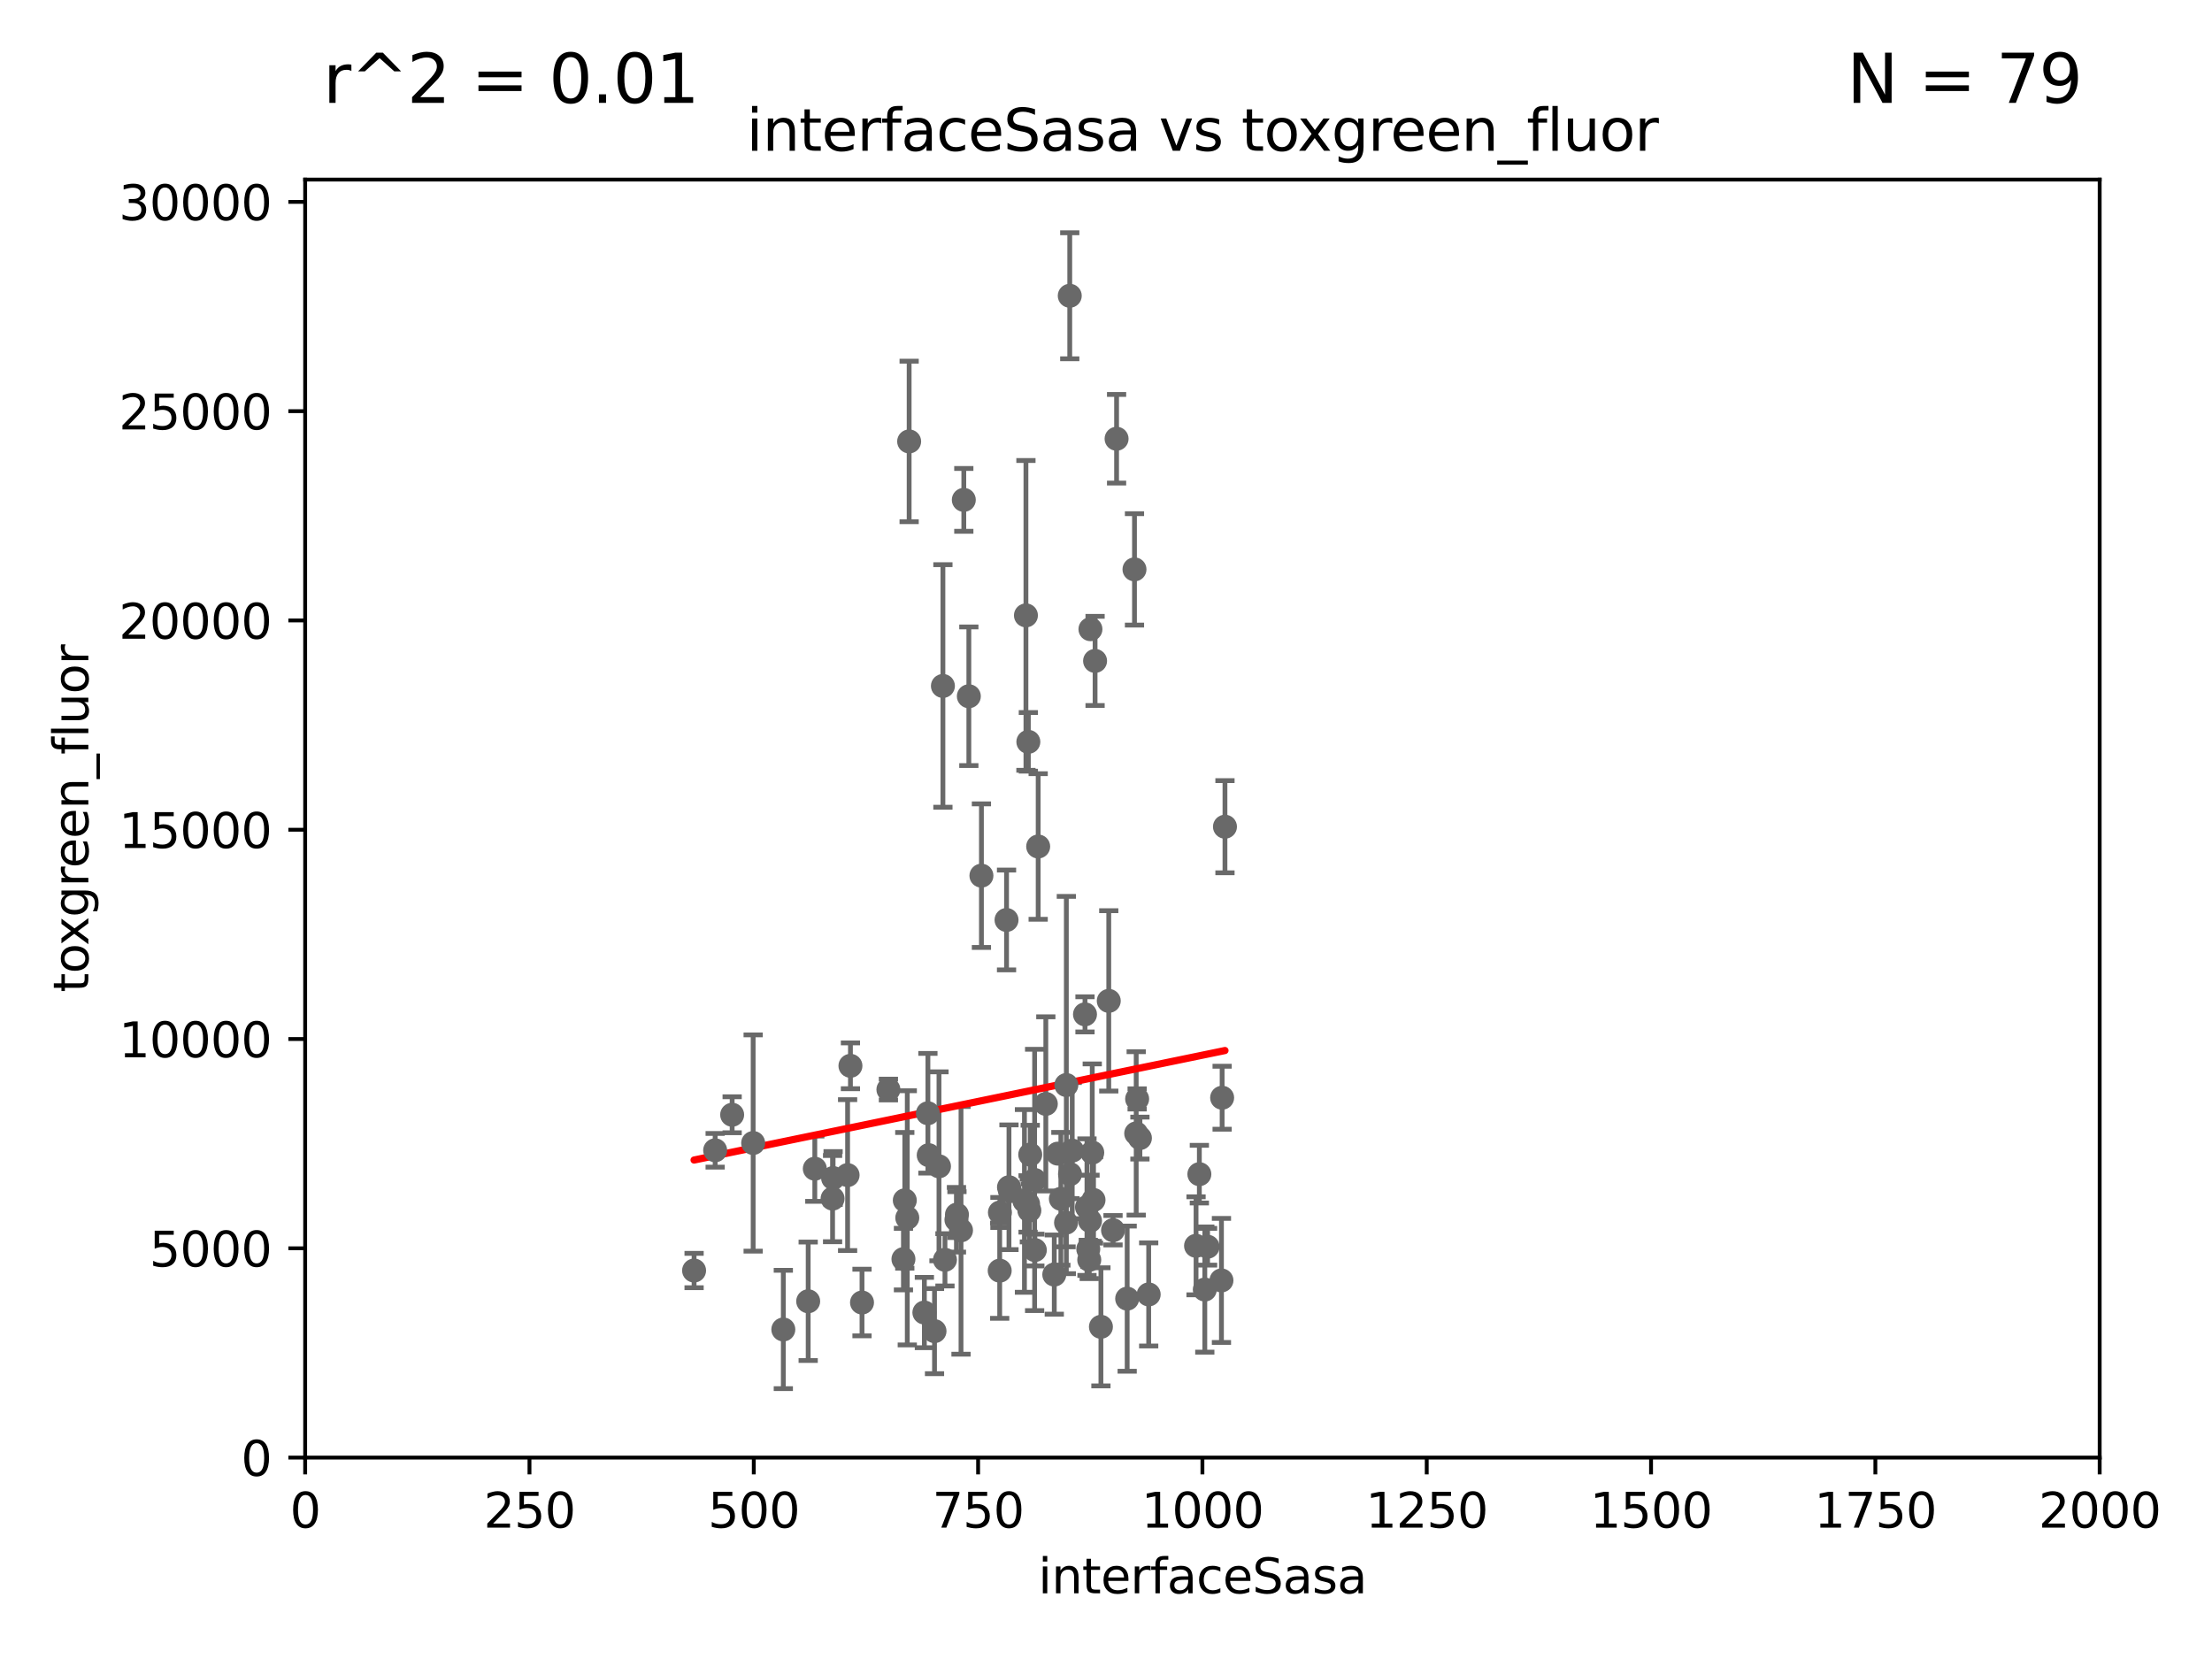 <?xml version="1.0" encoding="utf-8" standalone="no"?>
<!DOCTYPE svg PUBLIC "-//W3C//DTD SVG 1.1//EN"
  "http://www.w3.org/Graphics/SVG/1.1/DTD/svg11.dtd">
<svg xmlns:xlink="http://www.w3.org/1999/xlink" width="460.8pt" height="345.6pt" viewBox="0 0 460.8 345.6" xmlns="http://www.w3.org/2000/svg" version="1.1">
 <defs>
  <style type="text/css">*{stroke-linejoin: round; stroke-linecap: butt}</style>
 </defs>
 <g id="figure_1">
  <g id="patch_1">
   <path d="M 0 345.6 
L 460.8 345.6 
L 460.8 0 
L 0 0 
z
" style="fill: #ffffff"/>
  </g>
  <g id="axes_1">
   <g id="patch_2">
    <path d="M 63.571 303.64 
L 437.4 303.64 
L 437.4 37.411 
L 63.571 37.411 
z
" style="fill: #ffffff"/>
   </g>
   <g id="PathCollection_1">
    <defs>
     <path id="m03eb1bd965" d="M 0 1.118 
C 0.297 1.118 0.581 1 0.791 0.791 
C 1 0.581 1.118 0.297 1.118 0 
C 1.118 -0.297 1 -0.581 0.791 -0.791 
C 0.581 -1 0.297 -1.118 0 -1.118 
C -0.297 -1.118 -0.581 -1 -0.791 -0.791 
C -1 -0.581 -1.118 -0.297 -1.118 0 
C -1.118 0.297 -1 0.581 -0.791 0.791 
C -0.581 1 -0.297 1.118 0 1.118 
z
" style="stroke: #696969"/>
    </defs>
    <g clip-path="url(#p7f1d36d4cd)">
     <use xlink:href="#m03eb1bd965" x="152.52" y="232.223" style="fill: #696969; stroke: #696969"/>
     <use xlink:href="#m03eb1bd965" x="209.68" y="191.647" style="fill: #696969; stroke: #696969"/>
     <use xlink:href="#m03eb1bd965" x="254.592" y="228.676" style="fill: #696969; stroke: #696969"/>
     <use xlink:href="#m03eb1bd965" x="222.138" y="226.03" style="fill: #696969; stroke: #696969"/>
     <use xlink:href="#m03eb1bd965" x="239.293" y="269.654" style="fill: #696969; stroke: #696969"/>
     <use xlink:href="#m03eb1bd965" x="234.811" y="270.532" style="fill: #696969; stroke: #696969"/>
     <use xlink:href="#m03eb1bd965" x="214.434" y="252.159" style="fill: #696969; stroke: #696969"/>
     <use xlink:href="#m03eb1bd965" x="177.163" y="222.03" style="fill: #696969; stroke: #696969"/>
     <use xlink:href="#m03eb1bd965" x="214.615" y="240.521" style="fill: #696969; stroke: #696969"/>
     <use xlink:href="#m03eb1bd965" x="254.45" y="266.736" style="fill: #696969; stroke: #696969"/>
     <use xlink:href="#m03eb1bd965" x="208.256" y="264.702" style="fill: #696969; stroke: #696969"/>
     <use xlink:href="#m03eb1bd965" x="219.626" y="265.515" style="fill: #696969; stroke: #696969"/>
     <use xlink:href="#m03eb1bd965" x="213.413" y="250.173" style="fill: #696969; stroke: #696969"/>
     <use xlink:href="#m03eb1bd965" x="220.998" y="249.733" style="fill: #696969; stroke: #696969"/>
     <use xlink:href="#m03eb1bd965" x="230.976" y="208.501" style="fill: #696969; stroke: #696969"/>
     <use xlink:href="#m03eb1bd965" x="223.362" y="239.696" style="fill: #696969; stroke: #696969"/>
     <use xlink:href="#m03eb1bd965" x="227.071" y="254.328" style="fill: #696969; stroke: #696969"/>
     <use xlink:href="#m03eb1bd965" x="193.469" y="240.644" style="fill: #696969; stroke: #696969"/>
     <use xlink:href="#m03eb1bd965" x="226.91" y="262.456" style="fill: #696969; stroke: #696969"/>
     <use xlink:href="#m03eb1bd965" x="231.865" y="256.275" style="fill: #696969; stroke: #696969"/>
     <use xlink:href="#m03eb1bd965" x="227.159" y="131.072" style="fill: #696969; stroke: #696969"/>
     <use xlink:href="#m03eb1bd965" x="228.125" y="137.682" style="fill: #696969; stroke: #696969"/>
     <use xlink:href="#m03eb1bd965" x="222.85" y="61.614" style="fill: #696969; stroke: #696969"/>
     <use xlink:href="#m03eb1bd965" x="251.562" y="259.716" style="fill: #696969; stroke: #696969"/>
     <use xlink:href="#m03eb1bd965" x="227.8" y="249.972" style="fill: #696969; stroke: #696969"/>
     <use xlink:href="#m03eb1bd965" x="188.486" y="250.052" style="fill: #696969; stroke: #696969"/>
     <use xlink:href="#m03eb1bd965" x="249.848" y="244.6" style="fill: #696969; stroke: #696969"/>
     <use xlink:href="#m03eb1bd965" x="222.078" y="254.705" style="fill: #696969; stroke: #696969"/>
     <use xlink:href="#m03eb1bd965" x="200.779" y="104.133" style="fill: #696969; stroke: #696969"/>
     <use xlink:href="#m03eb1bd965" x="220.368" y="240.325" style="fill: #696969; stroke: #696969"/>
     <use xlink:href="#m03eb1bd965" x="236.691" y="236.109" style="fill: #696969; stroke: #696969"/>
     <use xlink:href="#m03eb1bd965" x="229.342" y="276.4" style="fill: #696969; stroke: #696969"/>
     <use xlink:href="#m03eb1bd965" x="236.888" y="228.926" style="fill: #696969; stroke: #696969"/>
     <use xlink:href="#m03eb1bd965" x="201.828" y="145.041" style="fill: #696969; stroke: #696969"/>
     <use xlink:href="#m03eb1bd965" x="214.224" y="154.539" style="fill: #696969; stroke: #696969"/>
     <use xlink:href="#m03eb1bd965" x="210.404" y="248.131" style="fill: #696969; stroke: #696969"/>
     <use xlink:href="#m03eb1bd965" x="215.531" y="245.803" style="fill: #696969; stroke: #696969"/>
     <use xlink:href="#m03eb1bd965" x="255.183" y="172.218" style="fill: #696969; stroke: #696969"/>
     <use xlink:href="#m03eb1bd965" x="226.435" y="251.464" style="fill: #696969; stroke: #696969"/>
     <use xlink:href="#m03eb1bd965" x="196.426" y="142.898" style="fill: #696969; stroke: #696969"/>
     <use xlink:href="#m03eb1bd965" x="232.604" y="91.401" style="fill: #696969; stroke: #696969"/>
     <use xlink:href="#m03eb1bd965" x="213.721" y="128.196" style="fill: #696969; stroke: #696969"/>
     <use xlink:href="#m03eb1bd965" x="250.983" y="268.638" style="fill: #696969; stroke: #696969"/>
     <use xlink:href="#m03eb1bd965" x="189.004" y="253.699" style="fill: #696969; stroke: #696969"/>
     <use xlink:href="#m03eb1bd965" x="217.863" y="229.961" style="fill: #696969; stroke: #696969"/>
     <use xlink:href="#m03eb1bd965" x="156.896" y="238.109" style="fill: #696969; stroke: #696969"/>
     <use xlink:href="#m03eb1bd965" x="196.854" y="262.442" style="fill: #696969; stroke: #696969"/>
     <use xlink:href="#m03eb1bd965" x="189.391" y="91.959" style="fill: #696969; stroke: #696969"/>
     <use xlink:href="#m03eb1bd965" x="199.351" y="253.024" style="fill: #696969; stroke: #696969"/>
     <use xlink:href="#m03eb1bd965" x="188.204" y="262.298" style="fill: #696969; stroke: #696969"/>
     <use xlink:href="#m03eb1bd965" x="227.536" y="240.105" style="fill: #696969; stroke: #696969"/>
     <use xlink:href="#m03eb1bd965" x="236.334" y="118.613" style="fill: #696969; stroke: #696969"/>
     <use xlink:href="#m03eb1bd965" x="192.565" y="273.425" style="fill: #696969; stroke: #696969"/>
     <use xlink:href="#m03eb1bd965" x="210.189" y="247.328" style="fill: #696969; stroke: #696969"/>
     <use xlink:href="#m03eb1bd965" x="208.303" y="252.58" style="fill: #696969; stroke: #696969"/>
     <use xlink:href="#m03eb1bd965" x="144.591" y="264.676" style="fill: #696969; stroke: #696969"/>
     <use xlink:href="#m03eb1bd965" x="179.572" y="271.342" style="fill: #696969; stroke: #696969"/>
     <use xlink:href="#m03eb1bd965" x="148.98" y="239.627" style="fill: #696969; stroke: #696969"/>
     <use xlink:href="#m03eb1bd965" x="195.608" y="242.966" style="fill: #696969; stroke: #696969"/>
     <use xlink:href="#m03eb1bd965" x="215.577" y="260.408" style="fill: #696969; stroke: #696969"/>
     <use xlink:href="#m03eb1bd965" x="168.359" y="271.08" style="fill: #696969; stroke: #696969"/>
     <use xlink:href="#m03eb1bd965" x="173.55" y="245.41" style="fill: #696969; stroke: #696969"/>
     <use xlink:href="#m03eb1bd965" x="222.903" y="244.598" style="fill: #696969; stroke: #696969"/>
     <use xlink:href="#m03eb1bd965" x="204.449" y="182.415" style="fill: #696969; stroke: #696969"/>
     <use xlink:href="#m03eb1bd965" x="193.301" y="231.912" style="fill: #696969; stroke: #696969"/>
     <use xlink:href="#m03eb1bd965" x="237.467" y="237.081" style="fill: #696969; stroke: #696969"/>
     <use xlink:href="#m03eb1bd965" x="163.18" y="276.953" style="fill: #696969; stroke: #696969"/>
     <use xlink:href="#m03eb1bd965" x="169.74" y="243.461" style="fill: #696969; stroke: #696969"/>
     <use xlink:href="#m03eb1bd965" x="194.677" y="277.301" style="fill: #696969; stroke: #696969"/>
     <use xlink:href="#m03eb1bd965" x="185.073" y="226.973" style="fill: #696969; stroke: #696969"/>
     <use xlink:href="#m03eb1bd965" x="200.196" y="256.301" style="fill: #696969; stroke: #696969"/>
     <use xlink:href="#m03eb1bd965" x="214.168" y="250.798" style="fill: #696969; stroke: #696969"/>
     <use xlink:href="#m03eb1bd965" x="226.708" y="260.213" style="fill: #696969; stroke: #696969"/>
     <use xlink:href="#m03eb1bd965" x="199.245" y="254.099" style="fill: #696969; stroke: #696969"/>
     <use xlink:href="#m03eb1bd965" x="249.159" y="259.526" style="fill: #696969; stroke: #696969"/>
     <use xlink:href="#m03eb1bd965" x="173.441" y="249.694" style="fill: #696969; stroke: #696969"/>
     <use xlink:href="#m03eb1bd965" x="176.57" y="244.793" style="fill: #696969; stroke: #696969"/>
     <use xlink:href="#m03eb1bd965" x="226.024" y="211.31" style="fill: #696969; stroke: #696969"/>
     <use xlink:href="#m03eb1bd965" x="216.271" y="176.343" style="fill: #696969; stroke: #696969"/>
    </g>
   </g>
   <g id="matplotlib.axis_1">
    <g id="xtick_1">
     <g id="line2d_1">
      <defs>
       <path id="mfda9205f51" d="M 0 0 
L 0 3.5 
" style="stroke: #000000; stroke-width: 0.8"/>
      </defs>
      <g>
       <use xlink:href="#mfda9205f51" x="63.571" y="303.64" style="stroke: #000000; stroke-width: 0.8"/>
      </g>
     </g>
     <g id="text_1">
      <!-- 0 -->
      <g transform="translate(60.39 318.238)scale(0.1 -0.1)">
       <defs>
        <path id="DejaVuSans-30" d="M 2034 4250 
Q 1547 4250 1301 3770 
Q 1056 3291 1056 2328 
Q 1056 1369 1301 889 
Q 1547 409 2034 409 
Q 2525 409 2770 889 
Q 3016 1369 3016 2328 
Q 3016 3291 2770 3770 
Q 2525 4250 2034 4250 
z
M 2034 4750 
Q 2819 4750 3233 4129 
Q 3647 3509 3647 2328 
Q 3647 1150 3233 529 
Q 2819 -91 2034 -91 
Q 1250 -91 836 529 
Q 422 1150 422 2328 
Q 422 3509 836 4129 
Q 1250 4750 2034 4750 
z
" transform="scale(0.016)"/>
       </defs>
       <use xlink:href="#DejaVuSans-30"/>
      </g>
     </g>
    </g>
    <g id="xtick_2">
     <g id="line2d_2">
      <g>
       <use xlink:href="#mfda9205f51" x="110.3" y="303.64" style="stroke: #000000; stroke-width: 0.8"/>
      </g>
     </g>
     <g id="text_2">
      <!-- 250 -->
      <g transform="translate(100.756 318.238)scale(0.1 -0.1)">
       <defs>
        <path id="DejaVuSans-32" d="M 1228 531 
L 3431 531 
L 3431 0 
L 469 0 
L 469 531 
Q 828 903 1448 1529 
Q 2069 2156 2228 2338 
Q 2531 2678 2651 2914 
Q 2772 3150 2772 3378 
Q 2772 3750 2511 3984 
Q 2250 4219 1831 4219 
Q 1534 4219 1204 4116 
Q 875 4013 500 3803 
L 500 4441 
Q 881 4594 1212 4672 
Q 1544 4750 1819 4750 
Q 2544 4750 2975 4387 
Q 3406 4025 3406 3419 
Q 3406 3131 3298 2873 
Q 3191 2616 2906 2266 
Q 2828 2175 2409 1742 
Q 1991 1309 1228 531 
z
" transform="scale(0.016)"/>
        <path id="DejaVuSans-35" d="M 691 4666 
L 3169 4666 
L 3169 4134 
L 1269 4134 
L 1269 2991 
Q 1406 3038 1543 3061 
Q 1681 3084 1819 3084 
Q 2600 3084 3056 2656 
Q 3513 2228 3513 1497 
Q 3513 744 3044 326 
Q 2575 -91 1722 -91 
Q 1428 -91 1123 -41 
Q 819 9 494 109 
L 494 744 
Q 775 591 1075 516 
Q 1375 441 1709 441 
Q 2250 441 2565 725 
Q 2881 1009 2881 1497 
Q 2881 1984 2565 2268 
Q 2250 2553 1709 2553 
Q 1456 2553 1204 2497 
Q 953 2441 691 2322 
L 691 4666 
z
" transform="scale(0.016)"/>
       </defs>
       <use xlink:href="#DejaVuSans-32"/>
       <use xlink:href="#DejaVuSans-35" x="63.623"/>
       <use xlink:href="#DejaVuSans-30" x="127.246"/>
      </g>
     </g>
    </g>
    <g id="xtick_3">
     <g id="line2d_3">
      <g>
       <use xlink:href="#mfda9205f51" x="157.028" y="303.64" style="stroke: #000000; stroke-width: 0.8"/>
      </g>
     </g>
     <g id="text_3">
      <!-- 500 -->
      <g transform="translate(147.485 318.238)scale(0.1 -0.1)">
       <use xlink:href="#DejaVuSans-35"/>
       <use xlink:href="#DejaVuSans-30" x="63.623"/>
       <use xlink:href="#DejaVuSans-30" x="127.246"/>
      </g>
     </g>
    </g>
    <g id="xtick_4">
     <g id="line2d_4">
      <g>
       <use xlink:href="#mfda9205f51" x="203.757" y="303.64" style="stroke: #000000; stroke-width: 0.8"/>
      </g>
     </g>
     <g id="text_4">
      <!-- 750 -->
      <g transform="translate(194.213 318.238)scale(0.1 -0.1)">
       <defs>
        <path id="DejaVuSans-37" d="M 525 4666 
L 3525 4666 
L 3525 4397 
L 1831 0 
L 1172 0 
L 2766 4134 
L 525 4134 
L 525 4666 
z
" transform="scale(0.016)"/>
       </defs>
       <use xlink:href="#DejaVuSans-37"/>
       <use xlink:href="#DejaVuSans-35" x="63.623"/>
       <use xlink:href="#DejaVuSans-30" x="127.246"/>
      </g>
     </g>
    </g>
    <g id="xtick_5">
     <g id="line2d_5">
      <g>
       <use xlink:href="#mfda9205f51" x="250.486" y="303.64" style="stroke: #000000; stroke-width: 0.8"/>
      </g>
     </g>
     <g id="text_5">
      <!-- 1000 -->
      <g transform="translate(237.761 318.238)scale(0.1 -0.1)">
       <defs>
        <path id="DejaVuSans-31" d="M 794 531 
L 1825 531 
L 1825 4091 
L 703 3866 
L 703 4441 
L 1819 4666 
L 2450 4666 
L 2450 531 
L 3481 531 
L 3481 0 
L 794 0 
L 794 531 
z
" transform="scale(0.016)"/>
       </defs>
       <use xlink:href="#DejaVuSans-31"/>
       <use xlink:href="#DejaVuSans-30" x="63.623"/>
       <use xlink:href="#DejaVuSans-30" x="127.246"/>
       <use xlink:href="#DejaVuSans-30" x="190.869"/>
      </g>
     </g>
    </g>
    <g id="xtick_6">
     <g id="line2d_6">
      <g>
       <use xlink:href="#mfda9205f51" x="297.214" y="303.64" style="stroke: #000000; stroke-width: 0.8"/>
      </g>
     </g>
     <g id="text_6">
      <!-- 1250 -->
      <g transform="translate(284.489 318.238)scale(0.1 -0.1)">
       <use xlink:href="#DejaVuSans-31"/>
       <use xlink:href="#DejaVuSans-32" x="63.623"/>
       <use xlink:href="#DejaVuSans-35" x="127.246"/>
       <use xlink:href="#DejaVuSans-30" x="190.869"/>
      </g>
     </g>
    </g>
    <g id="xtick_7">
     <g id="line2d_7">
      <g>
       <use xlink:href="#mfda9205f51" x="343.943" y="303.64" style="stroke: #000000; stroke-width: 0.8"/>
      </g>
     </g>
     <g id="text_7">
      <!-- 1500 -->
      <g transform="translate(331.218 318.238)scale(0.1 -0.1)">
       <use xlink:href="#DejaVuSans-31"/>
       <use xlink:href="#DejaVuSans-35" x="63.623"/>
       <use xlink:href="#DejaVuSans-30" x="127.246"/>
       <use xlink:href="#DejaVuSans-30" x="190.869"/>
      </g>
     </g>
    </g>
    <g id="xtick_8">
     <g id="line2d_8">
      <g>
       <use xlink:href="#mfda9205f51" x="390.671" y="303.64" style="stroke: #000000; stroke-width: 0.8"/>
      </g>
     </g>
     <g id="text_8">
      <!-- 1750 -->
      <g transform="translate(377.946 318.238)scale(0.1 -0.1)">
       <use xlink:href="#DejaVuSans-31"/>
       <use xlink:href="#DejaVuSans-37" x="63.623"/>
       <use xlink:href="#DejaVuSans-35" x="127.246"/>
       <use xlink:href="#DejaVuSans-30" x="190.869"/>
      </g>
     </g>
    </g>
    <g id="xtick_9">
     <g id="line2d_9">
      <g>
       <use xlink:href="#mfda9205f51" x="437.4" y="303.64" style="stroke: #000000; stroke-width: 0.8"/>
      </g>
     </g>
     <g id="text_9">
      <!-- 2000 -->
      <g transform="translate(424.675 318.238)scale(0.1 -0.1)">
       <use xlink:href="#DejaVuSans-32"/>
       <use xlink:href="#DejaVuSans-30" x="63.623"/>
       <use xlink:href="#DejaVuSans-30" x="127.246"/>
       <use xlink:href="#DejaVuSans-30" x="190.869"/>
      </g>
     </g>
    </g>
    <g id="text_10">
     <!-- interfaceSasa -->
     <g transform="translate(216.279 331.917)scale(0.1 -0.1)">
      <defs>
       <path id="DejaVuSans-69" d="M 603 3500 
L 1178 3500 
L 1178 0 
L 603 0 
L 603 3500 
z
M 603 4863 
L 1178 4863 
L 1178 4134 
L 603 4134 
L 603 4863 
z
" transform="scale(0.016)"/>
       <path id="DejaVuSans-6e" d="M 3513 2113 
L 3513 0 
L 2938 0 
L 2938 2094 
Q 2938 2591 2744 2837 
Q 2550 3084 2163 3084 
Q 1697 3084 1428 2787 
Q 1159 2491 1159 1978 
L 1159 0 
L 581 0 
L 581 3500 
L 1159 3500 
L 1159 2956 
Q 1366 3272 1645 3428 
Q 1925 3584 2291 3584 
Q 2894 3584 3203 3211 
Q 3513 2838 3513 2113 
z
" transform="scale(0.016)"/>
       <path id="DejaVuSans-74" d="M 1172 4494 
L 1172 3500 
L 2356 3500 
L 2356 3053 
L 1172 3053 
L 1172 1153 
Q 1172 725 1289 603 
Q 1406 481 1766 481 
L 2356 481 
L 2356 0 
L 1766 0 
Q 1100 0 847 248 
Q 594 497 594 1153 
L 594 3053 
L 172 3053 
L 172 3500 
L 594 3500 
L 594 4494 
L 1172 4494 
z
" transform="scale(0.016)"/>
       <path id="DejaVuSans-65" d="M 3597 1894 
L 3597 1613 
L 953 1613 
Q 991 1019 1311 708 
Q 1631 397 2203 397 
Q 2534 397 2845 478 
Q 3156 559 3463 722 
L 3463 178 
Q 3153 47 2828 -22 
Q 2503 -91 2169 -91 
Q 1331 -91 842 396 
Q 353 884 353 1716 
Q 353 2575 817 3079 
Q 1281 3584 2069 3584 
Q 2775 3584 3186 3129 
Q 3597 2675 3597 1894 
z
M 3022 2063 
Q 3016 2534 2758 2815 
Q 2500 3097 2075 3097 
Q 1594 3097 1305 2825 
Q 1016 2553 972 2059 
L 3022 2063 
z
" transform="scale(0.016)"/>
       <path id="DejaVuSans-72" d="M 2631 2963 
Q 2534 3019 2420 3045 
Q 2306 3072 2169 3072 
Q 1681 3072 1420 2755 
Q 1159 2438 1159 1844 
L 1159 0 
L 581 0 
L 581 3500 
L 1159 3500 
L 1159 2956 
Q 1341 3275 1631 3429 
Q 1922 3584 2338 3584 
Q 2397 3584 2469 3576 
Q 2541 3569 2628 3553 
L 2631 2963 
z
" transform="scale(0.016)"/>
       <path id="DejaVuSans-66" d="M 2375 4863 
L 2375 4384 
L 1825 4384 
Q 1516 4384 1395 4259 
Q 1275 4134 1275 3809 
L 1275 3500 
L 2222 3500 
L 2222 3053 
L 1275 3053 
L 1275 0 
L 697 0 
L 697 3053 
L 147 3053 
L 147 3500 
L 697 3500 
L 697 3744 
Q 697 4328 969 4595 
Q 1241 4863 1831 4863 
L 2375 4863 
z
" transform="scale(0.016)"/>
       <path id="DejaVuSans-61" d="M 2194 1759 
Q 1497 1759 1228 1600 
Q 959 1441 959 1056 
Q 959 750 1161 570 
Q 1363 391 1709 391 
Q 2188 391 2477 730 
Q 2766 1069 2766 1631 
L 2766 1759 
L 2194 1759 
z
M 3341 1997 
L 3341 0 
L 2766 0 
L 2766 531 
Q 2569 213 2275 61 
Q 1981 -91 1556 -91 
Q 1019 -91 701 211 
Q 384 513 384 1019 
Q 384 1609 779 1909 
Q 1175 2209 1959 2209 
L 2766 2209 
L 2766 2266 
Q 2766 2663 2505 2880 
Q 2244 3097 1772 3097 
Q 1472 3097 1187 3025 
Q 903 2953 641 2809 
L 641 3341 
Q 956 3463 1253 3523 
Q 1550 3584 1831 3584 
Q 2591 3584 2966 3190 
Q 3341 2797 3341 1997 
z
" transform="scale(0.016)"/>
       <path id="DejaVuSans-63" d="M 3122 3366 
L 3122 2828 
Q 2878 2963 2633 3030 
Q 2388 3097 2138 3097 
Q 1578 3097 1268 2742 
Q 959 2388 959 1747 
Q 959 1106 1268 751 
Q 1578 397 2138 397 
Q 2388 397 2633 464 
Q 2878 531 3122 666 
L 3122 134 
Q 2881 22 2623 -34 
Q 2366 -91 2075 -91 
Q 1284 -91 818 406 
Q 353 903 353 1747 
Q 353 2603 823 3093 
Q 1294 3584 2113 3584 
Q 2378 3584 2631 3529 
Q 2884 3475 3122 3366 
z
" transform="scale(0.016)"/>
       <path id="DejaVuSans-53" d="M 3425 4513 
L 3425 3897 
Q 3066 4069 2747 4153 
Q 2428 4238 2131 4238 
Q 1616 4238 1336 4038 
Q 1056 3838 1056 3469 
Q 1056 3159 1242 3001 
Q 1428 2844 1947 2747 
L 2328 2669 
Q 3034 2534 3370 2195 
Q 3706 1856 3706 1288 
Q 3706 609 3251 259 
Q 2797 -91 1919 -91 
Q 1588 -91 1214 -16 
Q 841 59 441 206 
L 441 856 
Q 825 641 1194 531 
Q 1563 422 1919 422 
Q 2459 422 2753 634 
Q 3047 847 3047 1241 
Q 3047 1584 2836 1778 
Q 2625 1972 2144 2069 
L 1759 2144 
Q 1053 2284 737 2584 
Q 422 2884 422 3419 
Q 422 4038 858 4394 
Q 1294 4750 2059 4750 
Q 2388 4750 2728 4690 
Q 3069 4631 3425 4513 
z
" transform="scale(0.016)"/>
       <path id="DejaVuSans-73" d="M 2834 3397 
L 2834 2853 
Q 2591 2978 2328 3040 
Q 2066 3103 1784 3103 
Q 1356 3103 1142 2972 
Q 928 2841 928 2578 
Q 928 2378 1081 2264 
Q 1234 2150 1697 2047 
L 1894 2003 
Q 2506 1872 2764 1633 
Q 3022 1394 3022 966 
Q 3022 478 2636 193 
Q 2250 -91 1575 -91 
Q 1294 -91 989 -36 
Q 684 19 347 128 
L 347 722 
Q 666 556 975 473 
Q 1284 391 1588 391 
Q 1994 391 2212 530 
Q 2431 669 2431 922 
Q 2431 1156 2273 1281 
Q 2116 1406 1581 1522 
L 1381 1569 
Q 847 1681 609 1914 
Q 372 2147 372 2553 
Q 372 3047 722 3315 
Q 1072 3584 1716 3584 
Q 2034 3584 2315 3537 
Q 2597 3491 2834 3397 
z
" transform="scale(0.016)"/>
      </defs>
      <use xlink:href="#DejaVuSans-69"/>
      <use xlink:href="#DejaVuSans-6e" x="27.783"/>
      <use xlink:href="#DejaVuSans-74" x="91.162"/>
      <use xlink:href="#DejaVuSans-65" x="130.371"/>
      <use xlink:href="#DejaVuSans-72" x="191.895"/>
      <use xlink:href="#DejaVuSans-66" x="233.008"/>
      <use xlink:href="#DejaVuSans-61" x="268.213"/>
      <use xlink:href="#DejaVuSans-63" x="329.492"/>
      <use xlink:href="#DejaVuSans-65" x="384.473"/>
      <use xlink:href="#DejaVuSans-53" x="445.996"/>
      <use xlink:href="#DejaVuSans-61" x="509.473"/>
      <use xlink:href="#DejaVuSans-73" x="570.752"/>
      <use xlink:href="#DejaVuSans-61" x="622.852"/>
     </g>
    </g>
   </g>
   <g id="matplotlib.axis_2">
    <g id="ytick_1">
     <g id="line2d_10">
      <defs>
       <path id="m6fd1862ca0" d="M 0 0 
L -3.5 0 
" style="stroke: #000000; stroke-width: 0.8"/>
      </defs>
      <g>
       <use xlink:href="#m6fd1862ca0" x="63.571" y="303.64" style="stroke: #000000; stroke-width: 0.8"/>
      </g>
     </g>
     <g id="text_11">
      <!-- 0 -->
      <g transform="translate(50.209 307.439)scale(0.1 -0.1)">
       <use xlink:href="#DejaVuSans-30"/>
      </g>
     </g>
    </g>
    <g id="ytick_2">
     <g id="line2d_11">
      <g>
       <use xlink:href="#m6fd1862ca0" x="63.571" y="260.043" style="stroke: #000000; stroke-width: 0.8"/>
      </g>
     </g>
     <g id="text_12">
      <!-- 5000 -->
      <g transform="translate(31.121 263.843)scale(0.1 -0.1)">
       <use xlink:href="#DejaVuSans-35"/>
       <use xlink:href="#DejaVuSans-30" x="63.623"/>
       <use xlink:href="#DejaVuSans-30" x="127.246"/>
       <use xlink:href="#DejaVuSans-30" x="190.869"/>
      </g>
     </g>
    </g>
    <g id="ytick_3">
     <g id="line2d_12">
      <g>
       <use xlink:href="#m6fd1862ca0" x="63.571" y="216.447" style="stroke: #000000; stroke-width: 0.8"/>
      </g>
     </g>
     <g id="text_13">
      <!-- 10000 -->
      <g transform="translate(24.759 220.246)scale(0.1 -0.1)">
       <use xlink:href="#DejaVuSans-31"/>
       <use xlink:href="#DejaVuSans-30" x="63.623"/>
       <use xlink:href="#DejaVuSans-30" x="127.246"/>
       <use xlink:href="#DejaVuSans-30" x="190.869"/>
       <use xlink:href="#DejaVuSans-30" x="254.492"/>
      </g>
     </g>
    </g>
    <g id="ytick_4">
     <g id="line2d_13">
      <g>
       <use xlink:href="#m6fd1862ca0" x="63.571" y="172.85" style="stroke: #000000; stroke-width: 0.8"/>
      </g>
     </g>
     <g id="text_14">
      <!-- 15000 -->
      <g transform="translate(24.759 176.649)scale(0.1 -0.1)">
       <use xlink:href="#DejaVuSans-31"/>
       <use xlink:href="#DejaVuSans-35" x="63.623"/>
       <use xlink:href="#DejaVuSans-30" x="127.246"/>
       <use xlink:href="#DejaVuSans-30" x="190.869"/>
       <use xlink:href="#DejaVuSans-30" x="254.492"/>
      </g>
     </g>
    </g>
    <g id="ytick_5">
     <g id="line2d_14">
      <g>
       <use xlink:href="#m6fd1862ca0" x="63.571" y="129.254" style="stroke: #000000; stroke-width: 0.8"/>
      </g>
     </g>
     <g id="text_15">
      <!-- 20000 -->
      <g transform="translate(24.759 133.053)scale(0.1 -0.1)">
       <use xlink:href="#DejaVuSans-32"/>
       <use xlink:href="#DejaVuSans-30" x="63.623"/>
       <use xlink:href="#DejaVuSans-30" x="127.246"/>
       <use xlink:href="#DejaVuSans-30" x="190.869"/>
       <use xlink:href="#DejaVuSans-30" x="254.492"/>
      </g>
     </g>
    </g>
    <g id="ytick_6">
     <g id="line2d_15">
      <g>
       <use xlink:href="#m6fd1862ca0" x="63.571" y="85.657" style="stroke: #000000; stroke-width: 0.8"/>
      </g>
     </g>
     <g id="text_16">
      <!-- 25000 -->
      <g transform="translate(24.759 89.456)scale(0.1 -0.1)">
       <use xlink:href="#DejaVuSans-32"/>
       <use xlink:href="#DejaVuSans-35" x="63.623"/>
       <use xlink:href="#DejaVuSans-30" x="127.246"/>
       <use xlink:href="#DejaVuSans-30" x="190.869"/>
       <use xlink:href="#DejaVuSans-30" x="254.492"/>
      </g>
     </g>
    </g>
    <g id="ytick_7">
     <g id="line2d_16">
      <g>
       <use xlink:href="#m6fd1862ca0" x="63.571" y="42.06" style="stroke: #000000; stroke-width: 0.8"/>
      </g>
     </g>
     <g id="text_17">
      <!-- 30000 -->
      <g transform="translate(24.759 45.86)scale(0.1 -0.1)">
       <defs>
        <path id="DejaVuSans-33" d="M 2597 2516 
Q 3050 2419 3304 2112 
Q 3559 1806 3559 1356 
Q 3559 666 3084 287 
Q 2609 -91 1734 -91 
Q 1441 -91 1130 -33 
Q 819 25 488 141 
L 488 750 
Q 750 597 1062 519 
Q 1375 441 1716 441 
Q 2309 441 2620 675 
Q 2931 909 2931 1356 
Q 2931 1769 2642 2001 
Q 2353 2234 1838 2234 
L 1294 2234 
L 1294 2753 
L 1863 2753 
Q 2328 2753 2575 2939 
Q 2822 3125 2822 3475 
Q 2822 3834 2567 4026 
Q 2313 4219 1838 4219 
Q 1578 4219 1281 4162 
Q 984 4106 628 3988 
L 628 4550 
Q 988 4650 1302 4700 
Q 1616 4750 1894 4750 
Q 2613 4750 3031 4423 
Q 3450 4097 3450 3541 
Q 3450 3153 3228 2886 
Q 3006 2619 2597 2516 
z
" transform="scale(0.016)"/>
       </defs>
       <use xlink:href="#DejaVuSans-33"/>
       <use xlink:href="#DejaVuSans-30" x="63.623"/>
       <use xlink:href="#DejaVuSans-30" x="127.246"/>
       <use xlink:href="#DejaVuSans-30" x="190.869"/>
       <use xlink:href="#DejaVuSans-30" x="254.492"/>
      </g>
     </g>
    </g>
    <g id="text_18">
     <!-- toxgreen_fluor -->
     <g transform="translate(18.401 206.72)rotate(-90)scale(0.1 -0.1)">
      <defs>
       <path id="DejaVuSans-6f" d="M 1959 3097 
Q 1497 3097 1228 2736 
Q 959 2375 959 1747 
Q 959 1119 1226 758 
Q 1494 397 1959 397 
Q 2419 397 2687 759 
Q 2956 1122 2956 1747 
Q 2956 2369 2687 2733 
Q 2419 3097 1959 3097 
z
M 1959 3584 
Q 2709 3584 3137 3096 
Q 3566 2609 3566 1747 
Q 3566 888 3137 398 
Q 2709 -91 1959 -91 
Q 1206 -91 779 398 
Q 353 888 353 1747 
Q 353 2609 779 3096 
Q 1206 3584 1959 3584 
z
" transform="scale(0.016)"/>
       <path id="DejaVuSans-78" d="M 3513 3500 
L 2247 1797 
L 3578 0 
L 2900 0 
L 1881 1375 
L 863 0 
L 184 0 
L 1544 1831 
L 300 3500 
L 978 3500 
L 1906 2253 
L 2834 3500 
L 3513 3500 
z
" transform="scale(0.016)"/>
       <path id="DejaVuSans-67" d="M 2906 1791 
Q 2906 2416 2648 2759 
Q 2391 3103 1925 3103 
Q 1463 3103 1205 2759 
Q 947 2416 947 1791 
Q 947 1169 1205 825 
Q 1463 481 1925 481 
Q 2391 481 2648 825 
Q 2906 1169 2906 1791 
z
M 3481 434 
Q 3481 -459 3084 -895 
Q 2688 -1331 1869 -1331 
Q 1566 -1331 1297 -1286 
Q 1028 -1241 775 -1147 
L 775 -588 
Q 1028 -725 1275 -790 
Q 1522 -856 1778 -856 
Q 2344 -856 2625 -561 
Q 2906 -266 2906 331 
L 2906 616 
Q 2728 306 2450 153 
Q 2172 0 1784 0 
Q 1141 0 747 490 
Q 353 981 353 1791 
Q 353 2603 747 3093 
Q 1141 3584 1784 3584 
Q 2172 3584 2450 3431 
Q 2728 3278 2906 2969 
L 2906 3500 
L 3481 3500 
L 3481 434 
z
" transform="scale(0.016)"/>
       <path id="DejaVuSans-5f" d="M 3263 -1063 
L 3263 -1509 
L -63 -1509 
L -63 -1063 
L 3263 -1063 
z
" transform="scale(0.016)"/>
       <path id="DejaVuSans-6c" d="M 603 4863 
L 1178 4863 
L 1178 0 
L 603 0 
L 603 4863 
z
" transform="scale(0.016)"/>
       <path id="DejaVuSans-75" d="M 544 1381 
L 544 3500 
L 1119 3500 
L 1119 1403 
Q 1119 906 1312 657 
Q 1506 409 1894 409 
Q 2359 409 2629 706 
Q 2900 1003 2900 1516 
L 2900 3500 
L 3475 3500 
L 3475 0 
L 2900 0 
L 2900 538 
Q 2691 219 2414 64 
Q 2138 -91 1772 -91 
Q 1169 -91 856 284 
Q 544 659 544 1381 
z
M 1991 3584 
L 1991 3584 
z
" transform="scale(0.016)"/>
      </defs>
      <use xlink:href="#DejaVuSans-74"/>
      <use xlink:href="#DejaVuSans-6f" x="39.209"/>
      <use xlink:href="#DejaVuSans-78" x="97.266"/>
      <use xlink:href="#DejaVuSans-67" x="156.445"/>
      <use xlink:href="#DejaVuSans-72" x="219.922"/>
      <use xlink:href="#DejaVuSans-65" x="258.785"/>
      <use xlink:href="#DejaVuSans-65" x="320.309"/>
      <use xlink:href="#DejaVuSans-6e" x="381.832"/>
      <use xlink:href="#DejaVuSans-5f" x="445.211"/>
      <use xlink:href="#DejaVuSans-66" x="495.211"/>
      <use xlink:href="#DejaVuSans-6c" x="530.416"/>
      <use xlink:href="#DejaVuSans-75" x="558.199"/>
      <use xlink:href="#DejaVuSans-6f" x="621.578"/>
      <use xlink:href="#DejaVuSans-72" x="682.76"/>
     </g>
    </g>
   </g>
   <g id="LineCollection_1">
    <path d="M 152.52 235.969 
L 152.52 228.477 
" clip-path="url(#p7f1d36d4cd)" style="fill: none; stroke: #696969"/>
    <path d="M 209.68 202.046 
L 209.68 181.247 
" clip-path="url(#p7f1d36d4cd)" style="fill: none; stroke: #696969"/>
    <path d="M 254.592 235.234 
L 254.592 222.117 
" clip-path="url(#p7f1d36d4cd)" style="fill: none; stroke: #696969"/>
    <path d="M 222.138 265.328 
L 222.138 186.732 
" clip-path="url(#p7f1d36d4cd)" style="fill: none; stroke: #696969"/>
    <path d="M 239.293 280.391 
L 239.293 258.917 
" clip-path="url(#p7f1d36d4cd)" style="fill: none; stroke: #696969"/>
    <path d="M 234.811 285.649 
L 234.811 255.415 
" clip-path="url(#p7f1d36d4cd)" style="fill: none; stroke: #696969"/>
    <path d="M 214.434 258.71 
L 214.434 245.608 
" clip-path="url(#p7f1d36d4cd)" style="fill: none; stroke: #696969"/>
    <path d="M 177.163 226.799 
L 177.163 217.261 
" clip-path="url(#p7f1d36d4cd)" style="fill: none; stroke: #696969"/>
    <path d="M 214.615 246.633 
L 214.615 234.409 
" clip-path="url(#p7f1d36d4cd)" style="fill: none; stroke: #696969"/>
    <path d="M 254.45 279.652 
L 254.45 253.819 
" clip-path="url(#p7f1d36d4cd)" style="fill: none; stroke: #696969"/>
    <path d="M 208.256 274.628 
L 208.256 254.777 
" clip-path="url(#p7f1d36d4cd)" style="fill: none; stroke: #696969"/>
    <path d="M 219.626 273.765 
L 219.626 257.265 
" clip-path="url(#p7f1d36d4cd)" style="fill: none; stroke: #696969"/>
    <path d="M 213.413 269.205 
L 213.413 231.141 
" clip-path="url(#p7f1d36d4cd)" style="fill: none; stroke: #696969"/>
    <path d="M 220.998 263.561 
L 220.998 235.905 
" clip-path="url(#p7f1d36d4cd)" style="fill: none; stroke: #696969"/>
    <path d="M 230.976 227.287 
L 230.976 189.715 
" clip-path="url(#p7f1d36d4cd)" style="fill: none; stroke: #696969"/>
    <path d="M 223.362 253.884 
L 223.362 225.508 
" clip-path="url(#p7f1d36d4cd)" style="fill: none; stroke: #696969"/>
    <path d="M 227.071 263.842 
L 227.071 244.815 
" clip-path="url(#p7f1d36d4cd)" style="fill: none; stroke: #696969"/>
    <path d="M 193.469 241.246 
L 193.469 240.043 
" clip-path="url(#p7f1d36d4cd)" style="fill: none; stroke: #696969"/>
    <path d="M 226.91 266.354 
L 226.91 258.558 
" clip-path="url(#p7f1d36d4cd)" style="fill: none; stroke: #696969"/>
    <path d="M 231.865 259.338 
L 231.865 253.212 
" clip-path="url(#p7f1d36d4cd)" style="fill: none; stroke: #696969"/>
    <path d="M 227.159 131.667 
L 227.159 130.476 
" clip-path="url(#p7f1d36d4cd)" style="fill: none; stroke: #696969"/>
    <path d="M 228.125 146.974 
L 228.125 128.391 
" clip-path="url(#p7f1d36d4cd)" style="fill: none; stroke: #696969"/>
    <path d="M 222.85 74.739 
L 222.85 48.489 
" clip-path="url(#p7f1d36d4cd)" style="fill: none; stroke: #696969"/>
    <path d="M 251.562 263.544 
L 251.562 255.889 
" clip-path="url(#p7f1d36d4cd)" style="fill: none; stroke: #696969"/>
    <path d="M 227.8 258.962 
L 227.8 240.982 
" clip-path="url(#p7f1d36d4cd)" style="fill: none; stroke: #696969"/>
    <path d="M 188.486 264.188 
L 188.486 235.916 
" clip-path="url(#p7f1d36d4cd)" style="fill: none; stroke: #696969"/>
    <path d="M 249.848 250.608 
L 249.848 238.592 
" clip-path="url(#p7f1d36d4cd)" style="fill: none; stroke: #696969"/>
    <path d="M 222.078 259.736 
L 222.078 249.674 
" clip-path="url(#p7f1d36d4cd)" style="fill: none; stroke: #696969"/>
    <path d="M 200.779 110.676 
L 200.779 97.591 
" clip-path="url(#p7f1d36d4cd)" style="fill: none; stroke: #696969"/>
    <path d="M 220.368 241.126 
L 220.368 239.524 
" clip-path="url(#p7f1d36d4cd)" style="fill: none; stroke: #696969"/>
    <path d="M 236.691 253.129 
L 236.691 219.089 
" clip-path="url(#p7f1d36d4cd)" style="fill: none; stroke: #696969"/>
    <path d="M 229.342 288.705 
L 229.342 264.096 
" clip-path="url(#p7f1d36d4cd)" style="fill: none; stroke: #696969"/>
    <path d="M 236.888 231.027 
L 236.888 226.825 
" clip-path="url(#p7f1d36d4cd)" style="fill: none; stroke: #696969"/>
    <path d="M 201.828 159.479 
L 201.828 130.604 
" clip-path="url(#p7f1d36d4cd)" style="fill: none; stroke: #696969"/>
    <path d="M 214.224 160.647 
L 214.224 148.431 
" clip-path="url(#p7f1d36d4cd)" style="fill: none; stroke: #696969"/>
    <path d="M 210.404 249.826 
L 210.404 246.437 
" clip-path="url(#p7f1d36d4cd)" style="fill: none; stroke: #696969"/>
    <path d="M 215.531 273.02 
L 215.531 218.585 
" clip-path="url(#p7f1d36d4cd)" style="fill: none; stroke: #696969"/>
    <path d="M 255.183 181.817 
L 255.183 162.618 
" clip-path="url(#p7f1d36d4cd)" style="fill: none; stroke: #696969"/>
    <path d="M 226.435 265.691 
L 226.435 237.236 
" clip-path="url(#p7f1d36d4cd)" style="fill: none; stroke: #696969"/>
    <path d="M 196.426 168.162 
L 196.426 117.633 
" clip-path="url(#p7f1d36d4cd)" style="fill: none; stroke: #696969"/>
    <path d="M 232.604 100.632 
L 232.604 82.171 
" clip-path="url(#p7f1d36d4cd)" style="fill: none; stroke: #696969"/>
    <path d="M 213.721 160.459 
L 213.721 95.932 
" clip-path="url(#p7f1d36d4cd)" style="fill: none; stroke: #696969"/>
    <path d="M 250.983 281.677 
L 250.983 255.599 
" clip-path="url(#p7f1d36d4cd)" style="fill: none; stroke: #696969"/>
    <path d="M 189.004 280.175 
L 189.004 227.223 
" clip-path="url(#p7f1d36d4cd)" style="fill: none; stroke: #696969"/>
    <path d="M 217.863 248.102 
L 217.863 211.82 
" clip-path="url(#p7f1d36d4cd)" style="fill: none; stroke: #696969"/>
    <path d="M 156.896 260.631 
L 156.896 215.588 
" clip-path="url(#p7f1d36d4cd)" style="fill: none; stroke: #696969"/>
    <path d="M 196.854 267.889 
L 196.854 256.994 
" clip-path="url(#p7f1d36d4cd)" style="fill: none; stroke: #696969"/>
    <path d="M 189.391 108.678 
L 189.391 75.24 
" clip-path="url(#p7f1d36d4cd)" style="fill: none; stroke: #696969"/>
    <path d="M 199.351 257.802 
L 199.351 248.245 
" clip-path="url(#p7f1d36d4cd)" style="fill: none; stroke: #696969"/>
    <path d="M 188.204 268.71 
L 188.204 255.885 
" clip-path="url(#p7f1d36d4cd)" style="fill: none; stroke: #696969"/>
    <path d="M 227.536 258.579 
L 227.536 221.631 
" clip-path="url(#p7f1d36d4cd)" style="fill: none; stroke: #696969"/>
    <path d="M 236.334 130.215 
L 236.334 107.01 
" clip-path="url(#p7f1d36d4cd)" style="fill: none; stroke: #696969"/>
    <path d="M 192.565 280.747 
L 192.565 266.102 
" clip-path="url(#p7f1d36d4cd)" style="fill: none; stroke: #696969"/>
    <path d="M 210.189 260.318 
L 210.189 234.339 
" clip-path="url(#p7f1d36d4cd)" style="fill: none; stroke: #696969"/>
    <path d="M 208.303 255.705 
L 208.303 249.454 
" clip-path="url(#p7f1d36d4cd)" style="fill: none; stroke: #696969"/>
    <path d="M 144.591 268.255 
L 144.591 261.097 
" clip-path="url(#p7f1d36d4cd)" style="fill: none; stroke: #696969"/>
    <path d="M 179.572 278.281 
L 179.572 264.403 
" clip-path="url(#p7f1d36d4cd)" style="fill: none; stroke: #696969"/>
    <path d="M 148.98 243.138 
L 148.98 236.116 
" clip-path="url(#p7f1d36d4cd)" style="fill: none; stroke: #696969"/>
    <path d="M 195.608 262.647 
L 195.608 223.286 
" clip-path="url(#p7f1d36d4cd)" style="fill: none; stroke: #696969"/>
    <path d="M 215.577 263.721 
L 215.577 257.095 
" clip-path="url(#p7f1d36d4cd)" style="fill: none; stroke: #696969"/>
    <path d="M 168.359 283.414 
L 168.359 258.746 
" clip-path="url(#p7f1d36d4cd)" style="fill: none; stroke: #696969"/>
    <path d="M 173.55 250.927 
L 173.55 239.893 
" clip-path="url(#p7f1d36d4cd)" style="fill: none; stroke: #696969"/>
    <path d="M 222.903 249.691 
L 222.903 239.504 
" clip-path="url(#p7f1d36d4cd)" style="fill: none; stroke: #696969"/>
    <path d="M 204.449 197.369 
L 204.449 167.462 
" clip-path="url(#p7f1d36d4cd)" style="fill: none; stroke: #696969"/>
    <path d="M 193.301 244.381 
L 193.301 219.443 
" clip-path="url(#p7f1d36d4cd)" style="fill: none; stroke: #696969"/>
    <path d="M 237.467 241.447 
L 237.467 232.714 
" clip-path="url(#p7f1d36d4cd)" style="fill: none; stroke: #696969"/>
    <path d="M 163.18 289.278 
L 163.18 264.629 
" clip-path="url(#p7f1d36d4cd)" style="fill: none; stroke: #696969"/>
    <path d="M 169.74 250.265 
L 169.74 236.656 
" clip-path="url(#p7f1d36d4cd)" style="fill: none; stroke: #696969"/>
    <path d="M 194.677 286.161 
L 194.677 268.441 
" clip-path="url(#p7f1d36d4cd)" style="fill: none; stroke: #696969"/>
    <path d="M 185.073 229.144 
L 185.073 224.802 
" clip-path="url(#p7f1d36d4cd)" style="fill: none; stroke: #696969"/>
    <path d="M 200.196 282.103 
L 200.196 230.498 
" clip-path="url(#p7f1d36d4cd)" style="fill: none; stroke: #696969"/>
    <path d="M 214.168 256.676 
L 214.168 244.919 
" clip-path="url(#p7f1d36d4cd)" style="fill: none; stroke: #696969"/>
    <path d="M 226.708 262.065 
L 226.708 258.361 
" clip-path="url(#p7f1d36d4cd)" style="fill: none; stroke: #696969"/>
    <path d="M 199.245 260.833 
L 199.245 247.364 
" clip-path="url(#p7f1d36d4cd)" style="fill: none; stroke: #696969"/>
    <path d="M 249.159 269.736 
L 249.159 249.315 
" clip-path="url(#p7f1d36d4cd)" style="fill: none; stroke: #696969"/>
    <path d="M 173.441 258.675 
L 173.441 240.713 
" clip-path="url(#p7f1d36d4cd)" style="fill: none; stroke: #696969"/>
    <path d="M 176.57 260.508 
L 176.57 229.078 
" clip-path="url(#p7f1d36d4cd)" style="fill: none; stroke: #696969"/>
    <path d="M 226.024 214.975 
L 226.024 207.645 
" clip-path="url(#p7f1d36d4cd)" style="fill: none; stroke: #696969"/>
    <path d="M 216.271 191.506 
L 216.271 161.179 
" clip-path="url(#p7f1d36d4cd)" style="fill: none; stroke: #696969"/>
   </g>
   <g id="line2d_17">
    <defs>
     <path id="mc78ef8cb08" d="M 2 0 
L -2 -0 
" style="stroke: #696969"/>
    </defs>
    <g clip-path="url(#p7f1d36d4cd)">
     <use xlink:href="#mc78ef8cb08" x="152.52" y="235.969" style="fill: #696969; stroke: #696969"/>
     <use xlink:href="#mc78ef8cb08" x="209.68" y="202.046" style="fill: #696969; stroke: #696969"/>
     <use xlink:href="#mc78ef8cb08" x="254.592" y="235.234" style="fill: #696969; stroke: #696969"/>
     <use xlink:href="#mc78ef8cb08" x="222.138" y="265.328" style="fill: #696969; stroke: #696969"/>
     <use xlink:href="#mc78ef8cb08" x="239.293" y="280.391" style="fill: #696969; stroke: #696969"/>
     <use xlink:href="#mc78ef8cb08" x="234.811" y="285.649" style="fill: #696969; stroke: #696969"/>
     <use xlink:href="#mc78ef8cb08" x="214.434" y="258.71" style="fill: #696969; stroke: #696969"/>
     <use xlink:href="#mc78ef8cb08" x="177.163" y="226.799" style="fill: #696969; stroke: #696969"/>
     <use xlink:href="#mc78ef8cb08" x="214.615" y="246.633" style="fill: #696969; stroke: #696969"/>
     <use xlink:href="#mc78ef8cb08" x="254.45" y="279.652" style="fill: #696969; stroke: #696969"/>
     <use xlink:href="#mc78ef8cb08" x="208.256" y="274.628" style="fill: #696969; stroke: #696969"/>
     <use xlink:href="#mc78ef8cb08" x="219.626" y="273.765" style="fill: #696969; stroke: #696969"/>
     <use xlink:href="#mc78ef8cb08" x="213.413" y="269.205" style="fill: #696969; stroke: #696969"/>
     <use xlink:href="#mc78ef8cb08" x="220.998" y="263.561" style="fill: #696969; stroke: #696969"/>
     <use xlink:href="#mc78ef8cb08" x="230.976" y="227.287" style="fill: #696969; stroke: #696969"/>
     <use xlink:href="#mc78ef8cb08" x="223.362" y="253.884" style="fill: #696969; stroke: #696969"/>
     <use xlink:href="#mc78ef8cb08" x="227.071" y="263.842" style="fill: #696969; stroke: #696969"/>
     <use xlink:href="#mc78ef8cb08" x="193.469" y="241.246" style="fill: #696969; stroke: #696969"/>
     <use xlink:href="#mc78ef8cb08" x="226.91" y="266.354" style="fill: #696969; stroke: #696969"/>
     <use xlink:href="#mc78ef8cb08" x="231.865" y="259.338" style="fill: #696969; stroke: #696969"/>
     <use xlink:href="#mc78ef8cb08" x="227.159" y="131.667" style="fill: #696969; stroke: #696969"/>
     <use xlink:href="#mc78ef8cb08" x="228.125" y="146.974" style="fill: #696969; stroke: #696969"/>
     <use xlink:href="#mc78ef8cb08" x="222.85" y="74.739" style="fill: #696969; stroke: #696969"/>
     <use xlink:href="#mc78ef8cb08" x="251.562" y="263.544" style="fill: #696969; stroke: #696969"/>
     <use xlink:href="#mc78ef8cb08" x="227.8" y="258.962" style="fill: #696969; stroke: #696969"/>
     <use xlink:href="#mc78ef8cb08" x="188.486" y="264.188" style="fill: #696969; stroke: #696969"/>
     <use xlink:href="#mc78ef8cb08" x="249.848" y="250.608" style="fill: #696969; stroke: #696969"/>
     <use xlink:href="#mc78ef8cb08" x="222.078" y="259.736" style="fill: #696969; stroke: #696969"/>
     <use xlink:href="#mc78ef8cb08" x="200.779" y="110.676" style="fill: #696969; stroke: #696969"/>
     <use xlink:href="#mc78ef8cb08" x="220.368" y="241.126" style="fill: #696969; stroke: #696969"/>
     <use xlink:href="#mc78ef8cb08" x="236.691" y="253.129" style="fill: #696969; stroke: #696969"/>
     <use xlink:href="#mc78ef8cb08" x="229.342" y="288.705" style="fill: #696969; stroke: #696969"/>
     <use xlink:href="#mc78ef8cb08" x="236.888" y="231.027" style="fill: #696969; stroke: #696969"/>
     <use xlink:href="#mc78ef8cb08" x="201.828" y="159.479" style="fill: #696969; stroke: #696969"/>
     <use xlink:href="#mc78ef8cb08" x="214.224" y="160.647" style="fill: #696969; stroke: #696969"/>
     <use xlink:href="#mc78ef8cb08" x="210.404" y="249.826" style="fill: #696969; stroke: #696969"/>
     <use xlink:href="#mc78ef8cb08" x="215.531" y="273.02" style="fill: #696969; stroke: #696969"/>
     <use xlink:href="#mc78ef8cb08" x="255.183" y="181.817" style="fill: #696969; stroke: #696969"/>
     <use xlink:href="#mc78ef8cb08" x="226.435" y="265.691" style="fill: #696969; stroke: #696969"/>
     <use xlink:href="#mc78ef8cb08" x="196.426" y="168.162" style="fill: #696969; stroke: #696969"/>
     <use xlink:href="#mc78ef8cb08" x="232.604" y="100.632" style="fill: #696969; stroke: #696969"/>
     <use xlink:href="#mc78ef8cb08" x="213.721" y="160.459" style="fill: #696969; stroke: #696969"/>
     <use xlink:href="#mc78ef8cb08" x="250.983" y="281.677" style="fill: #696969; stroke: #696969"/>
     <use xlink:href="#mc78ef8cb08" x="189.004" y="280.175" style="fill: #696969; stroke: #696969"/>
     <use xlink:href="#mc78ef8cb08" x="217.863" y="248.102" style="fill: #696969; stroke: #696969"/>
     <use xlink:href="#mc78ef8cb08" x="156.896" y="260.631" style="fill: #696969; stroke: #696969"/>
     <use xlink:href="#mc78ef8cb08" x="196.854" y="267.889" style="fill: #696969; stroke: #696969"/>
     <use xlink:href="#mc78ef8cb08" x="189.391" y="108.678" style="fill: #696969; stroke: #696969"/>
     <use xlink:href="#mc78ef8cb08" x="199.351" y="257.802" style="fill: #696969; stroke: #696969"/>
     <use xlink:href="#mc78ef8cb08" x="188.204" y="268.71" style="fill: #696969; stroke: #696969"/>
     <use xlink:href="#mc78ef8cb08" x="227.536" y="258.579" style="fill: #696969; stroke: #696969"/>
     <use xlink:href="#mc78ef8cb08" x="236.334" y="130.215" style="fill: #696969; stroke: #696969"/>
     <use xlink:href="#mc78ef8cb08" x="192.565" y="280.747" style="fill: #696969; stroke: #696969"/>
     <use xlink:href="#mc78ef8cb08" x="210.189" y="260.318" style="fill: #696969; stroke: #696969"/>
     <use xlink:href="#mc78ef8cb08" x="208.303" y="255.705" style="fill: #696969; stroke: #696969"/>
     <use xlink:href="#mc78ef8cb08" x="144.591" y="268.255" style="fill: #696969; stroke: #696969"/>
     <use xlink:href="#mc78ef8cb08" x="179.572" y="278.281" style="fill: #696969; stroke: #696969"/>
     <use xlink:href="#mc78ef8cb08" x="148.98" y="243.138" style="fill: #696969; stroke: #696969"/>
     <use xlink:href="#mc78ef8cb08" x="195.608" y="262.647" style="fill: #696969; stroke: #696969"/>
     <use xlink:href="#mc78ef8cb08" x="215.577" y="263.721" style="fill: #696969; stroke: #696969"/>
     <use xlink:href="#mc78ef8cb08" x="168.359" y="283.414" style="fill: #696969; stroke: #696969"/>
     <use xlink:href="#mc78ef8cb08" x="173.55" y="250.927" style="fill: #696969; stroke: #696969"/>
     <use xlink:href="#mc78ef8cb08" x="222.903" y="249.691" style="fill: #696969; stroke: #696969"/>
     <use xlink:href="#mc78ef8cb08" x="204.449" y="197.369" style="fill: #696969; stroke: #696969"/>
     <use xlink:href="#mc78ef8cb08" x="193.301" y="244.381" style="fill: #696969; stroke: #696969"/>
     <use xlink:href="#mc78ef8cb08" x="237.467" y="241.447" style="fill: #696969; stroke: #696969"/>
     <use xlink:href="#mc78ef8cb08" x="163.18" y="289.278" style="fill: #696969; stroke: #696969"/>
     <use xlink:href="#mc78ef8cb08" x="169.74" y="250.265" style="fill: #696969; stroke: #696969"/>
     <use xlink:href="#mc78ef8cb08" x="194.677" y="286.161" style="fill: #696969; stroke: #696969"/>
     <use xlink:href="#mc78ef8cb08" x="185.073" y="229.144" style="fill: #696969; stroke: #696969"/>
     <use xlink:href="#mc78ef8cb08" x="200.196" y="282.103" style="fill: #696969; stroke: #696969"/>
     <use xlink:href="#mc78ef8cb08" x="214.168" y="256.676" style="fill: #696969; stroke: #696969"/>
     <use xlink:href="#mc78ef8cb08" x="226.708" y="262.065" style="fill: #696969; stroke: #696969"/>
     <use xlink:href="#mc78ef8cb08" x="199.245" y="260.833" style="fill: #696969; stroke: #696969"/>
     <use xlink:href="#mc78ef8cb08" x="249.159" y="269.736" style="fill: #696969; stroke: #696969"/>
     <use xlink:href="#mc78ef8cb08" x="173.441" y="258.675" style="fill: #696969; stroke: #696969"/>
     <use xlink:href="#mc78ef8cb08" x="176.57" y="260.508" style="fill: #696969; stroke: #696969"/>
     <use xlink:href="#mc78ef8cb08" x="226.024" y="214.975" style="fill: #696969; stroke: #696969"/>
     <use xlink:href="#mc78ef8cb08" x="216.271" y="191.506" style="fill: #696969; stroke: #696969"/>
    </g>
   </g>
   <g id="line2d_18">
    <g clip-path="url(#p7f1d36d4cd)">
     <use xlink:href="#mc78ef8cb08" x="152.52" y="228.477" style="fill: #696969; stroke: #696969"/>
     <use xlink:href="#mc78ef8cb08" x="209.68" y="181.247" style="fill: #696969; stroke: #696969"/>
     <use xlink:href="#mc78ef8cb08" x="254.592" y="222.117" style="fill: #696969; stroke: #696969"/>
     <use xlink:href="#mc78ef8cb08" x="222.138" y="186.732" style="fill: #696969; stroke: #696969"/>
     <use xlink:href="#mc78ef8cb08" x="239.293" y="258.917" style="fill: #696969; stroke: #696969"/>
     <use xlink:href="#mc78ef8cb08" x="234.811" y="255.415" style="fill: #696969; stroke: #696969"/>
     <use xlink:href="#mc78ef8cb08" x="214.434" y="245.608" style="fill: #696969; stroke: #696969"/>
     <use xlink:href="#mc78ef8cb08" x="177.163" y="217.261" style="fill: #696969; stroke: #696969"/>
     <use xlink:href="#mc78ef8cb08" x="214.615" y="234.409" style="fill: #696969; stroke: #696969"/>
     <use xlink:href="#mc78ef8cb08" x="254.45" y="253.819" style="fill: #696969; stroke: #696969"/>
     <use xlink:href="#mc78ef8cb08" x="208.256" y="254.777" style="fill: #696969; stroke: #696969"/>
     <use xlink:href="#mc78ef8cb08" x="219.626" y="257.265" style="fill: #696969; stroke: #696969"/>
     <use xlink:href="#mc78ef8cb08" x="213.413" y="231.141" style="fill: #696969; stroke: #696969"/>
     <use xlink:href="#mc78ef8cb08" x="220.998" y="235.905" style="fill: #696969; stroke: #696969"/>
     <use xlink:href="#mc78ef8cb08" x="230.976" y="189.715" style="fill: #696969; stroke: #696969"/>
     <use xlink:href="#mc78ef8cb08" x="223.362" y="225.508" style="fill: #696969; stroke: #696969"/>
     <use xlink:href="#mc78ef8cb08" x="227.071" y="244.815" style="fill: #696969; stroke: #696969"/>
     <use xlink:href="#mc78ef8cb08" x="193.469" y="240.043" style="fill: #696969; stroke: #696969"/>
     <use xlink:href="#mc78ef8cb08" x="226.91" y="258.558" style="fill: #696969; stroke: #696969"/>
     <use xlink:href="#mc78ef8cb08" x="231.865" y="253.212" style="fill: #696969; stroke: #696969"/>
     <use xlink:href="#mc78ef8cb08" x="227.159" y="130.476" style="fill: #696969; stroke: #696969"/>
     <use xlink:href="#mc78ef8cb08" x="228.125" y="128.391" style="fill: #696969; stroke: #696969"/>
     <use xlink:href="#mc78ef8cb08" x="222.85" y="48.489" style="fill: #696969; stroke: #696969"/>
     <use xlink:href="#mc78ef8cb08" x="251.562" y="255.889" style="fill: #696969; stroke: #696969"/>
     <use xlink:href="#mc78ef8cb08" x="227.8" y="240.982" style="fill: #696969; stroke: #696969"/>
     <use xlink:href="#mc78ef8cb08" x="188.486" y="235.916" style="fill: #696969; stroke: #696969"/>
     <use xlink:href="#mc78ef8cb08" x="249.848" y="238.592" style="fill: #696969; stroke: #696969"/>
     <use xlink:href="#mc78ef8cb08" x="222.078" y="249.674" style="fill: #696969; stroke: #696969"/>
     <use xlink:href="#mc78ef8cb08" x="200.779" y="97.591" style="fill: #696969; stroke: #696969"/>
     <use xlink:href="#mc78ef8cb08" x="220.368" y="239.524" style="fill: #696969; stroke: #696969"/>
     <use xlink:href="#mc78ef8cb08" x="236.691" y="219.089" style="fill: #696969; stroke: #696969"/>
     <use xlink:href="#mc78ef8cb08" x="229.342" y="264.096" style="fill: #696969; stroke: #696969"/>
     <use xlink:href="#mc78ef8cb08" x="236.888" y="226.825" style="fill: #696969; stroke: #696969"/>
     <use xlink:href="#mc78ef8cb08" x="201.828" y="130.604" style="fill: #696969; stroke: #696969"/>
     <use xlink:href="#mc78ef8cb08" x="214.224" y="148.431" style="fill: #696969; stroke: #696969"/>
     <use xlink:href="#mc78ef8cb08" x="210.404" y="246.437" style="fill: #696969; stroke: #696969"/>
     <use xlink:href="#mc78ef8cb08" x="215.531" y="218.585" style="fill: #696969; stroke: #696969"/>
     <use xlink:href="#mc78ef8cb08" x="255.183" y="162.618" style="fill: #696969; stroke: #696969"/>
     <use xlink:href="#mc78ef8cb08" x="226.435" y="237.236" style="fill: #696969; stroke: #696969"/>
     <use xlink:href="#mc78ef8cb08" x="196.426" y="117.633" style="fill: #696969; stroke: #696969"/>
     <use xlink:href="#mc78ef8cb08" x="232.604" y="82.171" style="fill: #696969; stroke: #696969"/>
     <use xlink:href="#mc78ef8cb08" x="213.721" y="95.932" style="fill: #696969; stroke: #696969"/>
     <use xlink:href="#mc78ef8cb08" x="250.983" y="255.599" style="fill: #696969; stroke: #696969"/>
     <use xlink:href="#mc78ef8cb08" x="189.004" y="227.223" style="fill: #696969; stroke: #696969"/>
     <use xlink:href="#mc78ef8cb08" x="217.863" y="211.82" style="fill: #696969; stroke: #696969"/>
     <use xlink:href="#mc78ef8cb08" x="156.896" y="215.588" style="fill: #696969; stroke: #696969"/>
     <use xlink:href="#mc78ef8cb08" x="196.854" y="256.994" style="fill: #696969; stroke: #696969"/>
     <use xlink:href="#mc78ef8cb08" x="189.391" y="75.24" style="fill: #696969; stroke: #696969"/>
     <use xlink:href="#mc78ef8cb08" x="199.351" y="248.245" style="fill: #696969; stroke: #696969"/>
     <use xlink:href="#mc78ef8cb08" x="188.204" y="255.885" style="fill: #696969; stroke: #696969"/>
     <use xlink:href="#mc78ef8cb08" x="227.536" y="221.631" style="fill: #696969; stroke: #696969"/>
     <use xlink:href="#mc78ef8cb08" x="236.334" y="107.01" style="fill: #696969; stroke: #696969"/>
     <use xlink:href="#mc78ef8cb08" x="192.565" y="266.102" style="fill: #696969; stroke: #696969"/>
     <use xlink:href="#mc78ef8cb08" x="210.189" y="234.339" style="fill: #696969; stroke: #696969"/>
     <use xlink:href="#mc78ef8cb08" x="208.303" y="249.454" style="fill: #696969; stroke: #696969"/>
     <use xlink:href="#mc78ef8cb08" x="144.591" y="261.097" style="fill: #696969; stroke: #696969"/>
     <use xlink:href="#mc78ef8cb08" x="179.572" y="264.403" style="fill: #696969; stroke: #696969"/>
     <use xlink:href="#mc78ef8cb08" x="148.98" y="236.116" style="fill: #696969; stroke: #696969"/>
     <use xlink:href="#mc78ef8cb08" x="195.608" y="223.286" style="fill: #696969; stroke: #696969"/>
     <use xlink:href="#mc78ef8cb08" x="215.577" y="257.095" style="fill: #696969; stroke: #696969"/>
     <use xlink:href="#mc78ef8cb08" x="168.359" y="258.746" style="fill: #696969; stroke: #696969"/>
     <use xlink:href="#mc78ef8cb08" x="173.55" y="239.893" style="fill: #696969; stroke: #696969"/>
     <use xlink:href="#mc78ef8cb08" x="222.903" y="239.504" style="fill: #696969; stroke: #696969"/>
     <use xlink:href="#mc78ef8cb08" x="204.449" y="167.462" style="fill: #696969; stroke: #696969"/>
     <use xlink:href="#mc78ef8cb08" x="193.301" y="219.443" style="fill: #696969; stroke: #696969"/>
     <use xlink:href="#mc78ef8cb08" x="237.467" y="232.714" style="fill: #696969; stroke: #696969"/>
     <use xlink:href="#mc78ef8cb08" x="163.18" y="264.629" style="fill: #696969; stroke: #696969"/>
     <use xlink:href="#mc78ef8cb08" x="169.74" y="236.656" style="fill: #696969; stroke: #696969"/>
     <use xlink:href="#mc78ef8cb08" x="194.677" y="268.441" style="fill: #696969; stroke: #696969"/>
     <use xlink:href="#mc78ef8cb08" x="185.073" y="224.802" style="fill: #696969; stroke: #696969"/>
     <use xlink:href="#mc78ef8cb08" x="200.196" y="230.498" style="fill: #696969; stroke: #696969"/>
     <use xlink:href="#mc78ef8cb08" x="214.168" y="244.919" style="fill: #696969; stroke: #696969"/>
     <use xlink:href="#mc78ef8cb08" x="226.708" y="258.361" style="fill: #696969; stroke: #696969"/>
     <use xlink:href="#mc78ef8cb08" x="199.245" y="247.364" style="fill: #696969; stroke: #696969"/>
     <use xlink:href="#mc78ef8cb08" x="249.159" y="249.315" style="fill: #696969; stroke: #696969"/>
     <use xlink:href="#mc78ef8cb08" x="173.441" y="240.713" style="fill: #696969; stroke: #696969"/>
     <use xlink:href="#mc78ef8cb08" x="176.57" y="229.078" style="fill: #696969; stroke: #696969"/>
     <use xlink:href="#mc78ef8cb08" x="226.024" y="207.645" style="fill: #696969; stroke: #696969"/>
     <use xlink:href="#mc78ef8cb08" x="216.271" y="161.179" style="fill: #696969; stroke: #696969"/>
    </g>
   </g>
   <g id="line2d_19">
    <path d="M 152.52 240.02 
L 209.68 228.23 
L 254.592 218.966 
L 222.138 225.66 
L 239.293 222.121 
L 234.811 223.046 
L 214.434 227.249 
L 177.163 234.937 
L 214.615 227.212 
L 254.45 218.995 
L 208.256 228.523 
L 219.626 226.178 
L 213.413 227.46 
L 220.998 225.895 
L 230.976 223.837 
L 223.362 225.407 
L 227.071 224.642 
L 193.469 231.573 
L 226.91 224.676 
L 231.865 223.653 
L 227.159 224.624 
L 228.125 224.425 
L 222.85 225.513 
L 251.562 219.591 
L 227.8 224.492 
L 188.486 232.601 
L 249.848 219.944 
L 222.078 225.672 
L 200.779 230.066 
L 220.368 226.025 
L 236.691 222.658 
L 229.342 224.174 
L 236.888 222.618 
L 201.828 229.849 
L 214.224 227.292 
L 210.404 228.08 
L 215.531 227.023 
L 255.183 218.844 
L 226.435 224.774 
L 196.426 230.964 
L 232.604 223.501 
L 213.721 227.396 
L 250.983 219.71 
L 189.004 232.495 
L 217.863 226.542 
L 156.896 239.118 
L 196.854 230.875 
L 189.391 232.415 
L 199.351 230.36 
L 188.204 232.66 
L 227.536 224.546 
L 236.334 222.732 
L 192.565 231.76 
L 210.189 228.125 
L 208.303 228.514 
L 144.591 241.656 
L 179.572 234.44 
L 148.98 240.75 
L 195.608 231.132 
L 215.577 227.013 
L 168.359 236.753 
L 173.55 235.682 
L 222.903 225.502 
L 204.449 229.309 
L 193.301 231.608 
L 237.467 222.498 
L 163.18 237.821 
L 169.74 236.468 
L 194.677 231.324 
L 185.073 233.305 
L 200.196 230.186 
L 214.168 227.304 
L 226.708 224.717 
L 199.245 230.382 
L 249.159 220.086 
L 173.441 235.705 
L 176.57 235.059 
L 226.024 224.858 
L 216.271 226.87 
" clip-path="url(#p7f1d36d4cd)" style="fill: none; stroke: #ff0000; stroke-width: 1.5; stroke-linecap: square"/>
   </g>
   <g id="line2d_20">
    <defs>
     <path id="mfbb2d614c1" d="M 0 2 
C 0.53 2 1.039 1.789 1.414 1.414 
C 1.789 1.039 2 0.53 2 0 
C 2 -0.53 1.789 -1.039 1.414 -1.414 
C 1.039 -1.789 0.53 -2 0 -2 
C -0.53 -2 -1.039 -1.789 -1.414 -1.414 
C -1.789 -1.039 -2 -0.53 -2 0 
C -2 0.53 -1.789 1.039 -1.414 1.414 
C -1.039 1.789 -0.53 2 0 2 
z
" style="stroke: #696969"/>
    </defs>
    <g clip-path="url(#p7f1d36d4cd)">
     <use xlink:href="#mfbb2d614c1" x="152.52" y="232.223" style="fill: #696969; stroke: #696969"/>
     <use xlink:href="#mfbb2d614c1" x="209.68" y="191.647" style="fill: #696969; stroke: #696969"/>
     <use xlink:href="#mfbb2d614c1" x="254.592" y="228.676" style="fill: #696969; stroke: #696969"/>
     <use xlink:href="#mfbb2d614c1" x="222.138" y="226.03" style="fill: #696969; stroke: #696969"/>
     <use xlink:href="#mfbb2d614c1" x="239.293" y="269.654" style="fill: #696969; stroke: #696969"/>
     <use xlink:href="#mfbb2d614c1" x="234.811" y="270.532" style="fill: #696969; stroke: #696969"/>
     <use xlink:href="#mfbb2d614c1" x="214.434" y="252.159" style="fill: #696969; stroke: #696969"/>
     <use xlink:href="#mfbb2d614c1" x="177.163" y="222.03" style="fill: #696969; stroke: #696969"/>
     <use xlink:href="#mfbb2d614c1" x="214.615" y="240.521" style="fill: #696969; stroke: #696969"/>
     <use xlink:href="#mfbb2d614c1" x="254.45" y="266.736" style="fill: #696969; stroke: #696969"/>
     <use xlink:href="#mfbb2d614c1" x="208.256" y="264.702" style="fill: #696969; stroke: #696969"/>
     <use xlink:href="#mfbb2d614c1" x="219.626" y="265.515" style="fill: #696969; stroke: #696969"/>
     <use xlink:href="#mfbb2d614c1" x="213.413" y="250.173" style="fill: #696969; stroke: #696969"/>
     <use xlink:href="#mfbb2d614c1" x="220.998" y="249.733" style="fill: #696969; stroke: #696969"/>
     <use xlink:href="#mfbb2d614c1" x="230.976" y="208.501" style="fill: #696969; stroke: #696969"/>
     <use xlink:href="#mfbb2d614c1" x="223.362" y="239.696" style="fill: #696969; stroke: #696969"/>
     <use xlink:href="#mfbb2d614c1" x="227.071" y="254.328" style="fill: #696969; stroke: #696969"/>
     <use xlink:href="#mfbb2d614c1" x="193.469" y="240.644" style="fill: #696969; stroke: #696969"/>
     <use xlink:href="#mfbb2d614c1" x="226.91" y="262.456" style="fill: #696969; stroke: #696969"/>
     <use xlink:href="#mfbb2d614c1" x="231.865" y="256.275" style="fill: #696969; stroke: #696969"/>
     <use xlink:href="#mfbb2d614c1" x="227.159" y="131.072" style="fill: #696969; stroke: #696969"/>
     <use xlink:href="#mfbb2d614c1" x="228.125" y="137.682" style="fill: #696969; stroke: #696969"/>
     <use xlink:href="#mfbb2d614c1" x="222.85" y="61.614" style="fill: #696969; stroke: #696969"/>
     <use xlink:href="#mfbb2d614c1" x="251.562" y="259.716" style="fill: #696969; stroke: #696969"/>
     <use xlink:href="#mfbb2d614c1" x="227.8" y="249.972" style="fill: #696969; stroke: #696969"/>
     <use xlink:href="#mfbb2d614c1" x="188.486" y="250.052" style="fill: #696969; stroke: #696969"/>
     <use xlink:href="#mfbb2d614c1" x="249.848" y="244.6" style="fill: #696969; stroke: #696969"/>
     <use xlink:href="#mfbb2d614c1" x="222.078" y="254.705" style="fill: #696969; stroke: #696969"/>
     <use xlink:href="#mfbb2d614c1" x="200.779" y="104.133" style="fill: #696969; stroke: #696969"/>
     <use xlink:href="#mfbb2d614c1" x="220.368" y="240.325" style="fill: #696969; stroke: #696969"/>
     <use xlink:href="#mfbb2d614c1" x="236.691" y="236.109" style="fill: #696969; stroke: #696969"/>
     <use xlink:href="#mfbb2d614c1" x="229.342" y="276.4" style="fill: #696969; stroke: #696969"/>
     <use xlink:href="#mfbb2d614c1" x="236.888" y="228.926" style="fill: #696969; stroke: #696969"/>
     <use xlink:href="#mfbb2d614c1" x="201.828" y="145.041" style="fill: #696969; stroke: #696969"/>
     <use xlink:href="#mfbb2d614c1" x="214.224" y="154.539" style="fill: #696969; stroke: #696969"/>
     <use xlink:href="#mfbb2d614c1" x="210.404" y="248.131" style="fill: #696969; stroke: #696969"/>
     <use xlink:href="#mfbb2d614c1" x="215.531" y="245.803" style="fill: #696969; stroke: #696969"/>
     <use xlink:href="#mfbb2d614c1" x="255.183" y="172.218" style="fill: #696969; stroke: #696969"/>
     <use xlink:href="#mfbb2d614c1" x="226.435" y="251.464" style="fill: #696969; stroke: #696969"/>
     <use xlink:href="#mfbb2d614c1" x="196.426" y="142.898" style="fill: #696969; stroke: #696969"/>
     <use xlink:href="#mfbb2d614c1" x="232.604" y="91.401" style="fill: #696969; stroke: #696969"/>
     <use xlink:href="#mfbb2d614c1" x="213.721" y="128.196" style="fill: #696969; stroke: #696969"/>
     <use xlink:href="#mfbb2d614c1" x="250.983" y="268.638" style="fill: #696969; stroke: #696969"/>
     <use xlink:href="#mfbb2d614c1" x="189.004" y="253.699" style="fill: #696969; stroke: #696969"/>
     <use xlink:href="#mfbb2d614c1" x="217.863" y="229.961" style="fill: #696969; stroke: #696969"/>
     <use xlink:href="#mfbb2d614c1" x="156.896" y="238.109" style="fill: #696969; stroke: #696969"/>
     <use xlink:href="#mfbb2d614c1" x="196.854" y="262.442" style="fill: #696969; stroke: #696969"/>
     <use xlink:href="#mfbb2d614c1" x="189.391" y="91.959" style="fill: #696969; stroke: #696969"/>
     <use xlink:href="#mfbb2d614c1" x="199.351" y="253.024" style="fill: #696969; stroke: #696969"/>
     <use xlink:href="#mfbb2d614c1" x="188.204" y="262.298" style="fill: #696969; stroke: #696969"/>
     <use xlink:href="#mfbb2d614c1" x="227.536" y="240.105" style="fill: #696969; stroke: #696969"/>
     <use xlink:href="#mfbb2d614c1" x="236.334" y="118.613" style="fill: #696969; stroke: #696969"/>
     <use xlink:href="#mfbb2d614c1" x="192.565" y="273.425" style="fill: #696969; stroke: #696969"/>
     <use xlink:href="#mfbb2d614c1" x="210.189" y="247.328" style="fill: #696969; stroke: #696969"/>
     <use xlink:href="#mfbb2d614c1" x="208.303" y="252.58" style="fill: #696969; stroke: #696969"/>
     <use xlink:href="#mfbb2d614c1" x="144.591" y="264.676" style="fill: #696969; stroke: #696969"/>
     <use xlink:href="#mfbb2d614c1" x="179.572" y="271.342" style="fill: #696969; stroke: #696969"/>
     <use xlink:href="#mfbb2d614c1" x="148.98" y="239.627" style="fill: #696969; stroke: #696969"/>
     <use xlink:href="#mfbb2d614c1" x="195.608" y="242.966" style="fill: #696969; stroke: #696969"/>
     <use xlink:href="#mfbb2d614c1" x="215.577" y="260.408" style="fill: #696969; stroke: #696969"/>
     <use xlink:href="#mfbb2d614c1" x="168.359" y="271.08" style="fill: #696969; stroke: #696969"/>
     <use xlink:href="#mfbb2d614c1" x="173.55" y="245.41" style="fill: #696969; stroke: #696969"/>
     <use xlink:href="#mfbb2d614c1" x="222.903" y="244.598" style="fill: #696969; stroke: #696969"/>
     <use xlink:href="#mfbb2d614c1" x="204.449" y="182.415" style="fill: #696969; stroke: #696969"/>
     <use xlink:href="#mfbb2d614c1" x="193.301" y="231.912" style="fill: #696969; stroke: #696969"/>
     <use xlink:href="#mfbb2d614c1" x="237.467" y="237.081" style="fill: #696969; stroke: #696969"/>
     <use xlink:href="#mfbb2d614c1" x="163.18" y="276.953" style="fill: #696969; stroke: #696969"/>
     <use xlink:href="#mfbb2d614c1" x="169.74" y="243.461" style="fill: #696969; stroke: #696969"/>
     <use xlink:href="#mfbb2d614c1" x="194.677" y="277.301" style="fill: #696969; stroke: #696969"/>
     <use xlink:href="#mfbb2d614c1" x="185.073" y="226.973" style="fill: #696969; stroke: #696969"/>
     <use xlink:href="#mfbb2d614c1" x="200.196" y="256.301" style="fill: #696969; stroke: #696969"/>
     <use xlink:href="#mfbb2d614c1" x="214.168" y="250.798" style="fill: #696969; stroke: #696969"/>
     <use xlink:href="#mfbb2d614c1" x="226.708" y="260.213" style="fill: #696969; stroke: #696969"/>
     <use xlink:href="#mfbb2d614c1" x="199.245" y="254.099" style="fill: #696969; stroke: #696969"/>
     <use xlink:href="#mfbb2d614c1" x="249.159" y="259.526" style="fill: #696969; stroke: #696969"/>
     <use xlink:href="#mfbb2d614c1" x="173.441" y="249.694" style="fill: #696969; stroke: #696969"/>
     <use xlink:href="#mfbb2d614c1" x="176.57" y="244.793" style="fill: #696969; stroke: #696969"/>
     <use xlink:href="#mfbb2d614c1" x="226.024" y="211.31" style="fill: #696969; stroke: #696969"/>
     <use xlink:href="#mfbb2d614c1" x="216.271" y="176.343" style="fill: #696969; stroke: #696969"/>
    </g>
   </g>
   <g id="patch_3">
    <path d="M 63.571 303.64 
L 63.571 37.411 
" style="fill: none; stroke: #000000; stroke-width: 0.8; stroke-linejoin: miter; stroke-linecap: square"/>
   </g>
   <g id="patch_4">
    <path d="M 437.4 303.64 
L 437.4 37.411 
" style="fill: none; stroke: #000000; stroke-width: 0.8; stroke-linejoin: miter; stroke-linecap: square"/>
   </g>
   <g id="patch_5">
    <path d="M 63.571 303.64 
L 437.4 303.64 
" style="fill: none; stroke: #000000; stroke-width: 0.8; stroke-linejoin: miter; stroke-linecap: square"/>
   </g>
   <g id="patch_6">
    <path d="M 63.571 37.411 
L 437.4 37.411 
" style="fill: none; stroke: #000000; stroke-width: 0.8; stroke-linejoin: miter; stroke-linecap: square"/>
   </g>
   <g id="text_19">
    <!-- N = 79 -->
    <g transform="translate(384.743 21.426)scale(0.14 -0.14)">
     <defs>
      <path id="DejaVuSans-4e" d="M 628 4666 
L 1478 4666 
L 3547 763 
L 3547 4666 
L 4159 4666 
L 4159 0 
L 3309 0 
L 1241 3903 
L 1241 0 
L 628 0 
L 628 4666 
z
" transform="scale(0.016)"/>
      <path id="DejaVuSans-20" transform="scale(0.016)"/>
      <path id="DejaVuSans-3d" d="M 678 2906 
L 4684 2906 
L 4684 2381 
L 678 2381 
L 678 2906 
z
M 678 1631 
L 4684 1631 
L 4684 1100 
L 678 1100 
L 678 1631 
z
" transform="scale(0.016)"/>
      <path id="DejaVuSans-39" d="M 703 97 
L 703 672 
Q 941 559 1184 500 
Q 1428 441 1663 441 
Q 2288 441 2617 861 
Q 2947 1281 2994 2138 
Q 2813 1869 2534 1725 
Q 2256 1581 1919 1581 
Q 1219 1581 811 2004 
Q 403 2428 403 3163 
Q 403 3881 828 4315 
Q 1253 4750 1959 4750 
Q 2769 4750 3195 4129 
Q 3622 3509 3622 2328 
Q 3622 1225 3098 567 
Q 2575 -91 1691 -91 
Q 1453 -91 1209 -44 
Q 966 3 703 97 
z
M 1959 2075 
Q 2384 2075 2632 2365 
Q 2881 2656 2881 3163 
Q 2881 3666 2632 3958 
Q 2384 4250 1959 4250 
Q 1534 4250 1286 3958 
Q 1038 3666 1038 3163 
Q 1038 2656 1286 2365 
Q 1534 2075 1959 2075 
z
" transform="scale(0.016)"/>
     </defs>
     <use xlink:href="#DejaVuSans-4e"/>
     <use xlink:href="#DejaVuSans-20" x="74.805"/>
     <use xlink:href="#DejaVuSans-3d" x="106.592"/>
     <use xlink:href="#DejaVuSans-20" x="190.381"/>
     <use xlink:href="#DejaVuSans-37" x="222.168"/>
     <use xlink:href="#DejaVuSans-39" x="285.791"/>
    </g>
   </g>
   <g id="text_20">
    <!-- r^2 = 0.01 -->
    <g transform="translate(67.31 21.426)scale(0.14 -0.14)">
     <defs>
      <path id="DejaVuSans-5e" d="M 2988 4666 
L 4684 2925 
L 4056 2925 
L 2681 4159 
L 1306 2925 
L 678 2925 
L 2375 4666 
L 2988 4666 
z
" transform="scale(0.016)"/>
      <path id="DejaVuSans-2e" d="M 684 794 
L 1344 794 
L 1344 0 
L 684 0 
L 684 794 
z
" transform="scale(0.016)"/>
     </defs>
     <use xlink:href="#DejaVuSans-72"/>
     <use xlink:href="#DejaVuSans-5e" x="41.113"/>
     <use xlink:href="#DejaVuSans-32" x="124.902"/>
     <use xlink:href="#DejaVuSans-20" x="188.525"/>
     <use xlink:href="#DejaVuSans-3d" x="220.312"/>
     <use xlink:href="#DejaVuSans-20" x="304.102"/>
     <use xlink:href="#DejaVuSans-30" x="335.889"/>
     <use xlink:href="#DejaVuSans-2e" x="399.512"/>
     <use xlink:href="#DejaVuSans-30" x="431.299"/>
     <use xlink:href="#DejaVuSans-31" x="494.922"/>
    </g>
   </g>
   <g id="text_21">
    <!-- interfaceSasa vs toxgreen_fluor -->
    <g transform="translate(155.513 31.411)scale(0.12 -0.12)">
     <defs>
      <path id="DejaVuSans-76" d="M 191 3500 
L 800 3500 
L 1894 563 
L 2988 3500 
L 3597 3500 
L 2284 0 
L 1503 0 
L 191 3500 
z
" transform="scale(0.016)"/>
     </defs>
     <use xlink:href="#DejaVuSans-69"/>
     <use xlink:href="#DejaVuSans-6e" x="27.783"/>
     <use xlink:href="#DejaVuSans-74" x="91.162"/>
     <use xlink:href="#DejaVuSans-65" x="130.371"/>
     <use xlink:href="#DejaVuSans-72" x="191.895"/>
     <use xlink:href="#DejaVuSans-66" x="233.008"/>
     <use xlink:href="#DejaVuSans-61" x="268.213"/>
     <use xlink:href="#DejaVuSans-63" x="329.492"/>
     <use xlink:href="#DejaVuSans-65" x="384.473"/>
     <use xlink:href="#DejaVuSans-53" x="445.996"/>
     <use xlink:href="#DejaVuSans-61" x="509.473"/>
     <use xlink:href="#DejaVuSans-73" x="570.752"/>
     <use xlink:href="#DejaVuSans-61" x="622.852"/>
     <use xlink:href="#DejaVuSans-20" x="684.131"/>
     <use xlink:href="#DejaVuSans-76" x="715.918"/>
     <use xlink:href="#DejaVuSans-73" x="775.098"/>
     <use xlink:href="#DejaVuSans-20" x="827.197"/>
     <use xlink:href="#DejaVuSans-74" x="858.984"/>
     <use xlink:href="#DejaVuSans-6f" x="898.193"/>
     <use xlink:href="#DejaVuSans-78" x="956.25"/>
     <use xlink:href="#DejaVuSans-67" x="1015.43"/>
     <use xlink:href="#DejaVuSans-72" x="1078.906"/>
     <use xlink:href="#DejaVuSans-65" x="1117.77"/>
     <use xlink:href="#DejaVuSans-65" x="1179.293"/>
     <use xlink:href="#DejaVuSans-6e" x="1240.816"/>
     <use xlink:href="#DejaVuSans-5f" x="1304.195"/>
     <use xlink:href="#DejaVuSans-66" x="1354.195"/>
     <use xlink:href="#DejaVuSans-6c" x="1389.4"/>
     <use xlink:href="#DejaVuSans-75" x="1417.184"/>
     <use xlink:href="#DejaVuSans-6f" x="1480.562"/>
     <use xlink:href="#DejaVuSans-72" x="1541.744"/>
    </g>
   </g>
  </g>
 </g>
 <defs>
  <clipPath id="p7f1d36d4cd">
   <rect x="63.571" y="37.411" width="373.829" height="266.229"/>
  </clipPath>
 </defs>
</svg>
